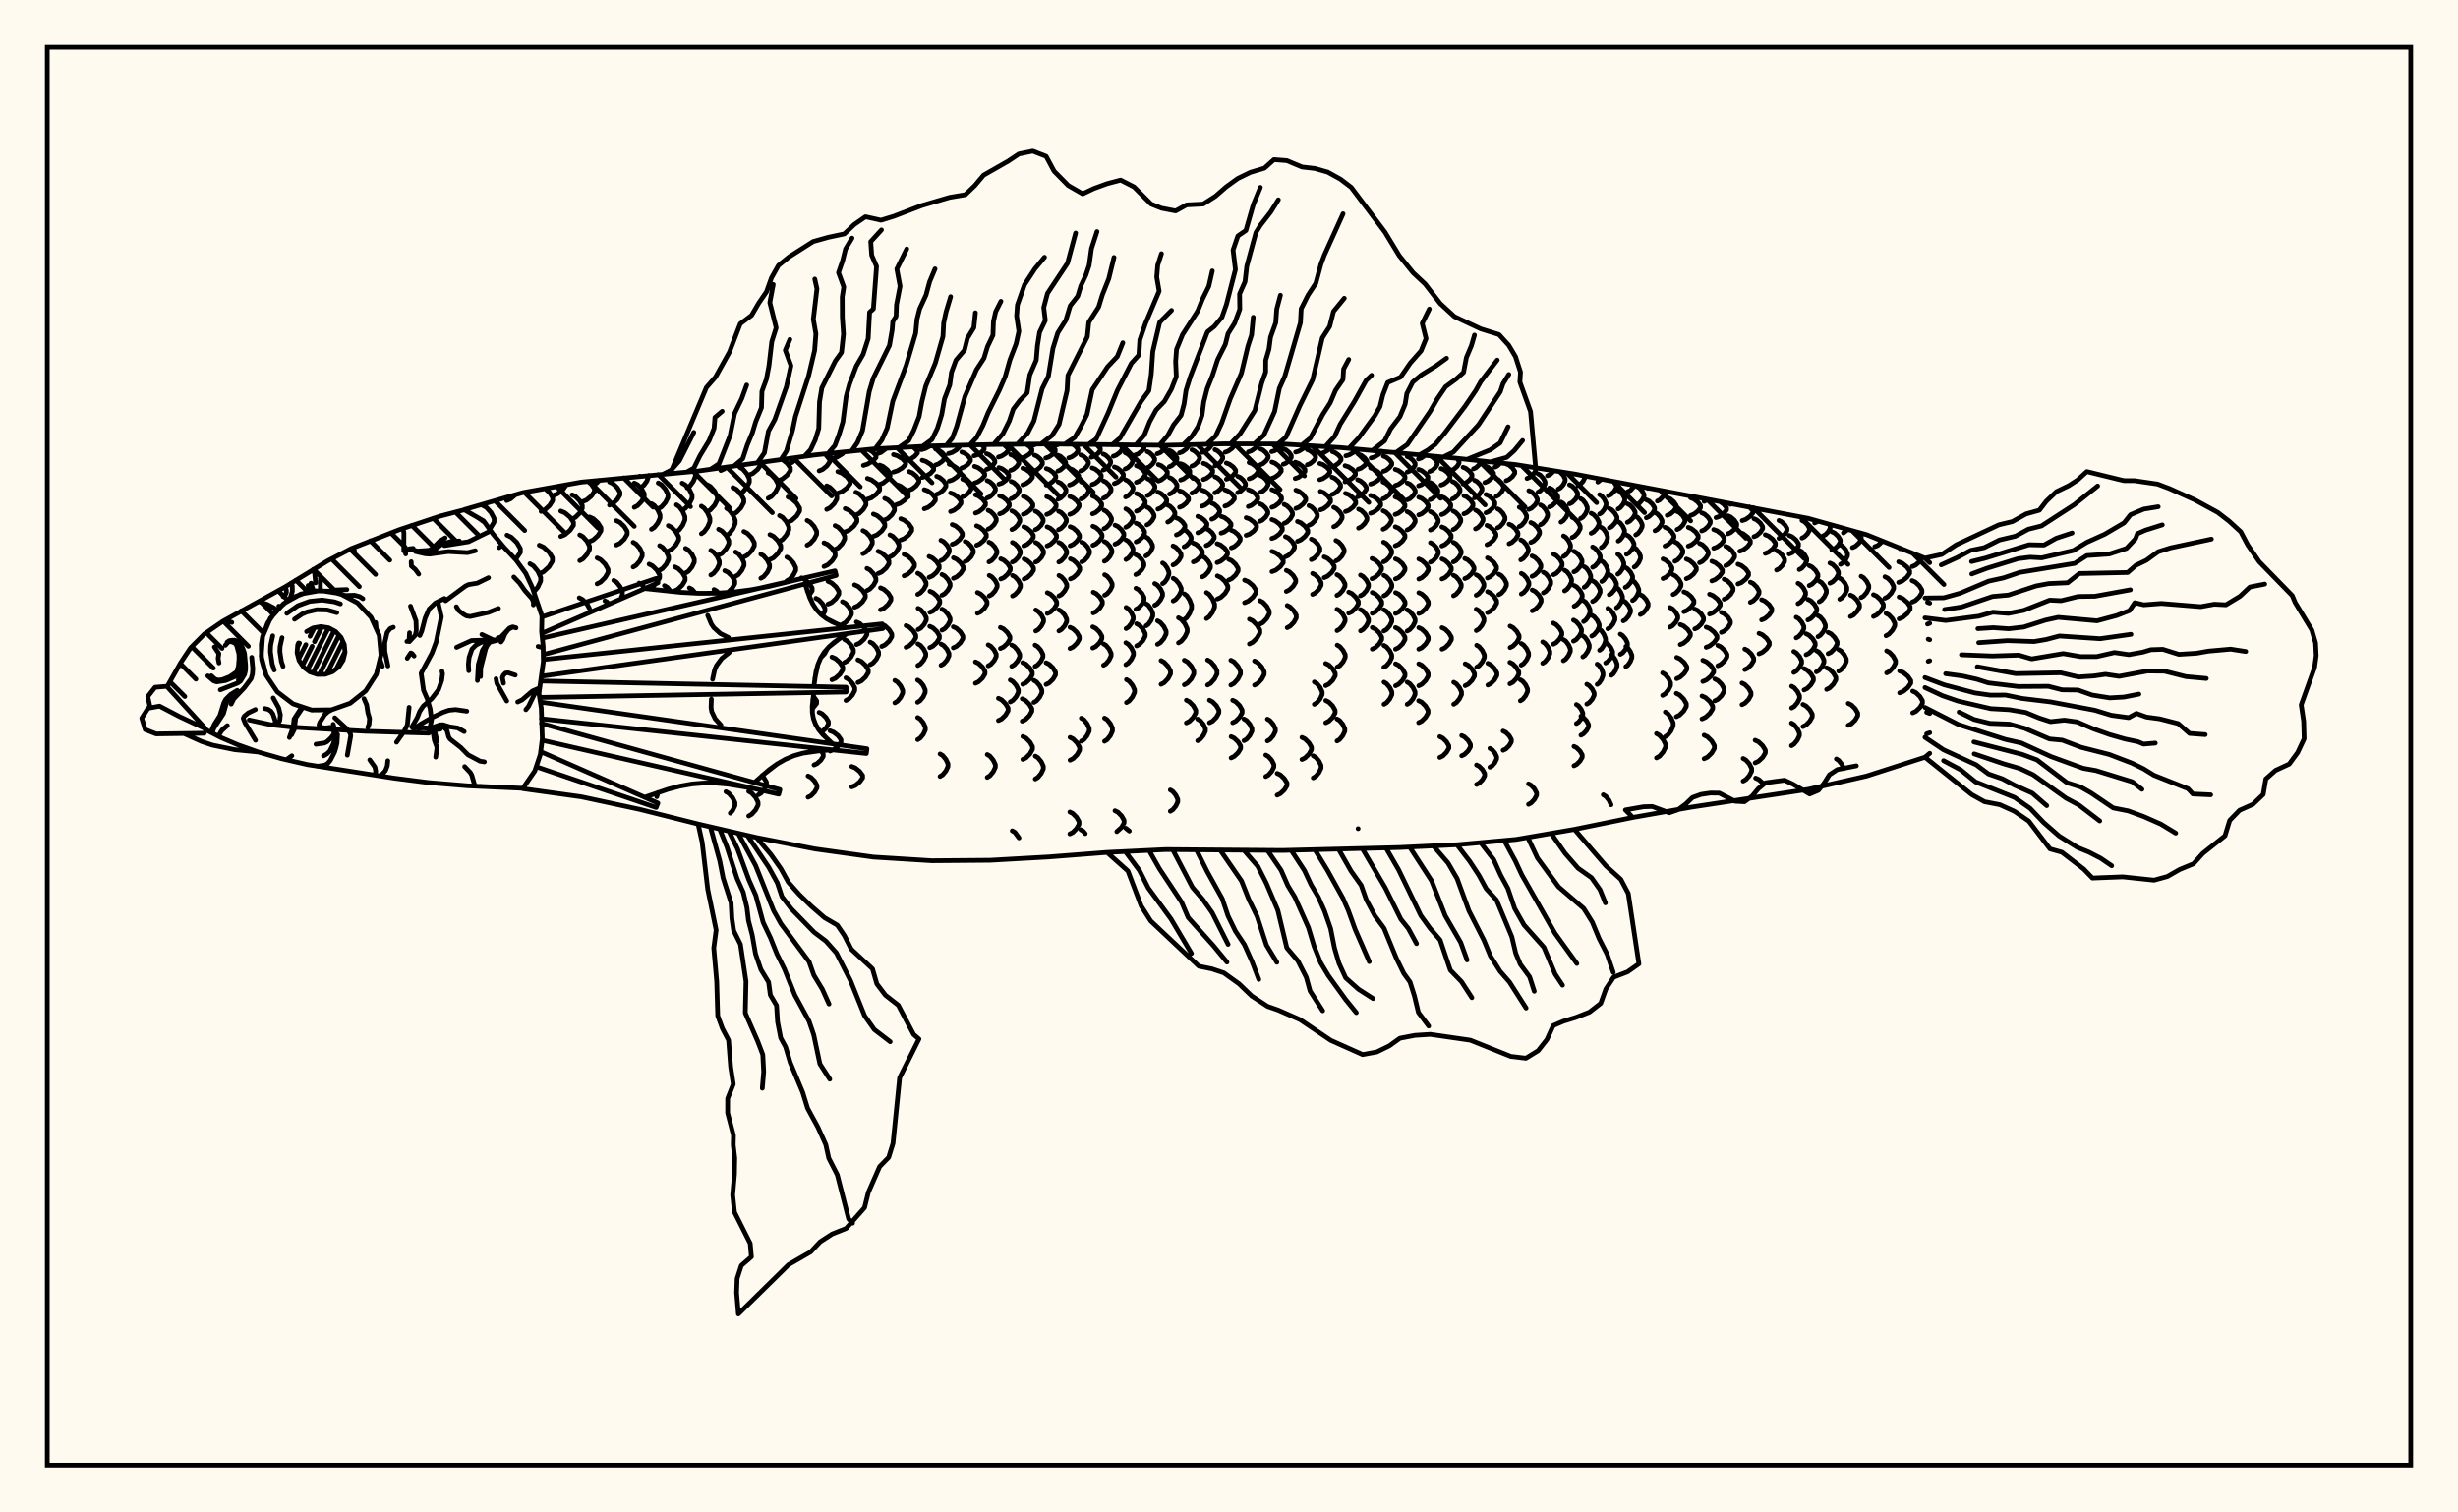 <svg xmlns="http://www.w3.org/2000/svg" width="520" height="320"><rect x="0" y="0" width="520" height="320" fill="floralwhite"/><rect x="10" y="10" width="500" height="300" stroke="black" stroke-width="1" fill="none"/><path stroke="black" stroke-width="1" fill="none" stroke-linecap="round" stroke-linejoin="round" d="
M 98.24 107.82 110.62 104.22 122.98 102 147.69 99.66 172.41 96.25 184.77 94.99 197.13 94.35 209.49 94.06 221.85 93.94 246.57 94.22 258.93 93.91 271.29 93.94 283.64 94.71 308.36 96.98 320.72 98.31 333.08 100.29 382.52 109.67 394.88 113.12 407.24 118.1 408.24 119.05 
M 408.24 159.38 407.24 160.21 394.88 164.19 382.52 167.01 357.8 170.77 345.44 172.95 333.08 175.47 320.72 177.6 308.36 178.72 296 179.32 271.29 179.94 246.57 179.75 234.21 180.35 221.85 181.31 209.49 182.01 197.13 182.11 184.77 181.34 172.41 179.62 160.05 177.2 147.69 174.34 135.34 171.24 122.98 168.59 110.61 166.87 
M 103.59 112 104.53 110.45 104.53 109.68 103.88 108.44 102.87 107.34 102.08 106.92 
M 109.07 118.39 110.09 116.86 110.09 116.07 109.34 114.79 108.17 113.66 107.26 113.22 
M 107.19 105.91 108.04 105.54 109.04 104.68 
M 112.94 125.23 113.78 124.22 114.38 122.93 114.38 122.14 113.78 120.86 112.84 119.72 112.11 119.28 
M 114.09 121.4 114.98 120.98 116.13 119.93 116.86 118.74 116.86 118 116.13 116.81 114.98 115.76 114.09 115.35 
M 114.48 108.21 115.27 107.86 116.27 106.94 116.92 105.91 116.92 105.27 116.27 104.24 115.32 103.37 
M 117.03 104.84 117.92 104.5 119.07 103.63 119.81 102.57 
M 118.63 113.49 119.5 113.13 120.61 112.19 121.32 111.14 121.32 110.48 120.61 109.42 119.5 108.49 118.63 108.13 
M 124.69 128.73 124.24 127.89 123.29 126.88 122.55 126.48 
M 121.05 109.79 121.74 109.44 122.62 108.56 123.19 107.56 123.19 106.93 122.62 105.93 121.74 105.04 121.05 104.7 
M 122.66 118.62 123.32 118.25 124.17 117.3 124.72 116.23 124.72 115.57 124.17 114.49 123.32 113.55 122.66 113.18 
M 123.29 106.13 124.08 105.8 125.1 104.95 125.75 104 125.75 103.4 125.1 102.44 124.39 101.86 
M 124.72 114.58 125.5 114.23 126.5 113.32 127.14 112.3 127.14 111.66 126.5 110.64 125.5 109.73 124.72 109.38 
M 126.32 123.52 127.07 123.14 128.02 122.19 128.64 121.12 128.64 120.45 128.02 119.37 127.07 118.42 126.32 118.05 
M 128.44 127.38 127.98 127.13 
M 125.6 102.53 126.21 102.22 126.8 101.61 
M 131.48 126.29 131.67 125.87 131.67 125.2 131.19 124.12 130.44 123.17 129.85 122.8 
M 128.94 106.88 129.65 106.54 130.57 105.69 131.16 104.73 131.16 104.13 130.57 103.16 129.65 102.31 128.94 101.98 
M 130.39 115.31 131.13 114.96 132.07 114.07 132.68 113.05 132.68 112.42 132.07 111.4 131.13 110.51 130.39 110.16 
M 133.95 119.97 134.56 119.61 135.35 118.7 135.86 117.67 135.86 117.04 135.35 116.01 134.56 115.1 133.95 114.74 
M 136.46 124.53 135.8 123.72 135.22 123.36 
M 138.94 168.56 139.2 167.68 
M 134.19 107.34 134.87 106.99 135.73 106.1 136.29 105.08 136.29 104.46 135.73 103.44 134.87 102.55 134.19 102.2 
M 137.32 124.53 138.03 124.18 138.95 123.28 139.54 122.26 139.54 121.63 138.95 120.61 138.03 119.72 137.32 119.36 
M 135.66 103.05 136.18 102.7 136.85 101.79 137.28 100.58 
M 137.82 111.98 138.4 111.61 139.15 110.67 139.63 109.61 139.63 108.95 139.15 107.88 138.4 106.94 137.82 106.57 
M 139.55 120.65 140.15 120.29 140.93 119.39 141.43 118.36 141.43 117.72 140.93 116.7 140.15 115.79 139.55 115.44 
M 141.88 125.12 141.14 124.25 140.56 123.91 
M 139.25 107.64 139.91 107.27 140.76 106.32 141.3 105.25 141.3 104.58 140.76 103.51 139.91 102.56 139.25 102.18 
M 141.38 116.59 142.09 116.22 142.99 115.29 143.58 114.23 143.58 113.57 142.99 112.51 142.09 111.58 141.38 111.21 
M 142.75 125 143.45 124.65 144.36 123.77 144.94 122.78 144.94 122.16 144.36 121.16 143.45 120.28 142.75 119.94 
M 143.11 112.5 143.69 112.11 144.43 111.12 144.9 110 144.9 109.31 144.43 108.19 143.69 107.2 143.11 106.81 
M 145.04 121.23 145.63 120.88 146.39 119.97 146.88 118.94 146.88 118.31 146.39 117.28 145.63 116.37 145.04 116.02 
M 147.1 125.48 146.42 124.7 145.85 124.38 
M 144.32 107.92 144.99 107.54 145.86 106.54 146.41 105.42 146.41 104.72 145.86 103.6 144.99 102.61 144.32 102.22 
M 145.38 103.23 145.95 102.84 146.68 101.84 147.15 100.7 147.03 99.72 
M 148.38 112.92 148.96 112.52 149.7 111.51 150.18 110.37 150.18 109.66 149.7 108.51 148.96 107.5 148.38 107.1 
M 150.38 121.65 150.96 121.3 151.7 120.39 152.17 119.37 152.17 118.74 151.7 117.71 150.96 116.81 150.38 116.45 
M 151.99 125.47 151.62 125.05 151.05 124.73 
M 149.57 108.28 150.27 107.89 151.17 106.89 151.75 105.76 151.75 105.06 151.17 103.92 150.27 102.92 149.57 102.53 
M 152.02 117.45 152.72 117.08 153.61 116.12 154.18 115.05 154.18 114.38 153.61 113.3 152.72 112.35 152.02 111.98 
M 153.99 125.34 154.88 124.48 155.45 123.51 155.45 122.91 154.88 121.94 154 121.08 153.32 120.74 
M 154.49 172.05 154.98 171.49 155.49 170.45 155.49 169.81 154.98 168.78 154.19 167.86 153.57 167.51 
M 153.7 113.29 154.29 112.9 155.05 111.9 155.54 110.77 155.54 110.07 155.05 108.94 154.29 107.94 153.7 107.55 
M 155.61 121.94 156.19 121.59 156.92 120.69 157.4 119.68 157.4 119.05 156.92 118.04 156.19 117.14 155.61 116.8 
M 152.49 99.55 153.26 99.2 153.65 98.84 
M 155.06 108.81 155.8 108.43 156.74 107.45 157.35 106.33 157.35 105.64 156.74 104.53 155.8 103.55 155.06 103.16 
M 157.37 117.85 158.08 117.48 159 116.54 159.58 115.48 159.58 114.82 159 113.76 158.08 112.82 157.37 112.46 
M 158.39 172.64 159.02 172.28 159.84 171.38 160.37 170.35 160.37 169.72 159.84 168.7 159.02 167.79 158.39 167.44 
M 156.53 104.45 157.17 104.07 158 103.1 158.53 102.01 158.53 101.33 158 100.24 157.17 99.27 156.53 98.89 
M 160.96 122.34 161.55 122 162.31 121.11 162.8 120.11 162.8 119.49 162.31 118.49 161.55 117.61 160.96 117.26 
M 160.45 168.15 160.99 167.82 161.69 166.99 162.14 166.04 162.14 165.46 161.29 164.04 
M 158.44 100.52 159.25 100.18 160.28 99.31 160.95 98.32 160.95 97.83 
M 162.88 118.39 163.62 118.03 164.56 117.11 165.17 116.07 165.17 115.43 164.56 114.39 163.62 113.47 162.88 113.11 
M 162.51 105.42 163.18 105.06 164.04 104.12 164.6 103.06 164.6 102.41 164.04 101.35 163.18 100.42 162.51 100.05 
M 164.91 114.51 165.55 114.15 166.36 113.2 166.88 112.13 166.88 111.47 166.36 110.4 165.55 109.45 164.91 109.09 
M 166.45 122.88 167.06 122.54 167.84 121.67 168.34 120.69 168.34 120.08 167.84 119.09 167.06 118.22 166.45 117.88 
M 164.62 101.71 165.46 101.38 166.52 100.53 167.21 99.58 167.21 98.98 166.52 98.02 165.49 97.21 
M 166.71 110.46 167.5 110.1 168.52 109.18 169.17 108.13 169.17 107.49 168.52 106.44 167.5 105.52 166.71 105.16 
M 171.14 126.01 171.82 124.99 171.82 124.4 171.21 123.44 170.05 122.49 
M 169.77 122.36 169.54 122.26 
M 171.85 149.97 172.76 148.83 172.76 148.27 172.06 147.3 
M 166.85 98.14 167.57 97.84 168.7 96.76 
M 170.75 115.35 171.4 114.99 172.23 114.08 172.77 113.05 172.77 112.41 172.23 111.38 171.4 110.47 170.75 110.11 
M 173.99 130.24 174.51 129.28 174.51 128.69 174.01 127.75 173.22 126.91 172.61 126.59 
M 173.69 139.1 174.47 138.28 174.98 137.31 
M 173.69 154.97 174.73 154.08 175.25 153.21 175.25 152.67 174.73 151.8 173.92 151.02 173.29 150.72 
M 172.21 161.85 172.84 161.57 173.64 160.85 174.16 160.04 174.16 159.54 173.69 158.8 
M 170.95 168.67 171.56 168.37 172.33 167.59 172.83 166.7 172.83 166.15 172.33 165.27 171.56 164.49 170.95 164.18 
M 174.32 119.86 175.08 119.52 176.05 118.64 176.68 117.66 176.68 117.05 176.05 116.06 175.08 115.19 174.32 114.85 
M 175.17 127.81 175.91 127.49 176.85 126.65 177.46 125.7 177.46 125.11 176.85 124.16 175.91 123.32 175.17 122.99 
M 176 143.82 176.74 143.5 177.68 142.66 178.29 141.71 178.29 141.12 177.68 140.18 176.74 139.34 176 139.01 
M 175.6 158.9 176.34 158.61 177.3 157.86 177.91 157.02 177.91 156.5 177.3 155.65 176.34 154.91 175.6 154.62 
M 173.3 99.62 174.01 99.33 174.93 98.58 175.52 97.73 175.52 97.2 174.54 96.03 
M 174.89 107.78 175.58 107.44 176.46 106.57 177.03 105.59 177.03 104.98 176.46 104 175.58 103.13 174.89 102.79 
M 176.67 116.26 177.32 115.92 178.16 115.04 178.69 114.04 178.69 113.43 178.16 112.43 177.32 111.55 176.67 111.21 
M 178.22 132.07 178.83 131.74 179.61 130.91 180.12 129.97 180.12 129.39 179.61 128.45 178.83 127.62 178.22 127.3 
M 178.67 140.15 179.27 139.83 180.04 138.98 180.54 138.03 180.54 137.44 180.04 136.48 179.27 135.64 178.67 135.31 
M 178.96 148.2 179.56 147.88 180.33 147.05 180.83 146.1 180.83 145.52 180.33 144.58 179.56 143.74 178.96 143.42 
M 176.21 96.97 177.07 96.71 178.18 96.04 178.58 95.62 
M 177.24 104.35 178.08 104.04 179.16 103.24 179.85 102.34 179.85 101.78 179.16 100.88 178.08 100.09 177.24 99.78 
M 178.8 112.53 179.6 112.2 180.62 111.34 181.28 110.37 181.28 109.77 180.62 108.8 179.6 107.94 178.8 107.61 
M 180.79 128.48 181.52 128.16 182.45 127.34 183.06 126.4 183.06 125.82 182.45 124.89 181.52 124.06 180.79 123.74 
M 181.18 136.37 181.9 136.05 182.81 135.22 183.4 134.28 183.4 133.7 182.81 132.76 181.9 131.93 181.18 131.6 
M 181.5 144.4 182.21 144.08 183.11 143.24 183.69 142.3 183.69 141.71 183.11 140.77 182.21 139.93 181.5 139.61 
M 180.17 166.49 180.92 166.2 181.87 165.44 182.49 164.59 182.49 164.07 181.87 163.22 180.92 162.46 180.17 162.17 
M 181.07 108.96 181.76 108.63 182.63 107.79 183.19 106.85 183.19 106.26 182.63 105.32 181.76 104.48 181.07 104.15 
M 182.56 117.14 183.2 116.81 184.01 115.96 184.54 115 184.54 114.41 184.01 113.45 183.2 112.6 182.56 112.27 
M 183.41 124.95 184.02 124.63 184.8 123.81 185.3 122.89 185.3 122.32 184.8 121.39 184.02 120.57 183.41 120.26 
M 184.08 140.63 184.66 140.3 185.4 139.47 185.87 138.53 185.87 137.95 185.4 137 184.66 136.17 184.08 135.85 
M 182.66 98.47 183.51 98.21 184.61 97.56 185.32 96.81 185.32 96.35 184.61 95.61 183.76 95.1 
M 183.51 105.63 184.34 105.33 185.4 104.56 186.09 103.69 186.09 103.15 185.4 102.28 184.34 101.52 183.51 101.22 
M 184.77 113.48 185.55 113.16 186.54 112.34 187.18 111.41 187.18 110.83 186.54 109.9 185.55 109.08 184.77 108.76 
M 185.78 121.34 186.51 121.02 187.45 120.2 188.06 119.28 188.06 118.7 187.45 117.78 186.51 116.96 185.78 116.64 
M 186.28 129.01 186.99 128.7 187.89 127.89 188.48 126.97 188.48 126.41 187.89 125.49 186.99 124.69 186.28 124.37 
M 186.53 136.77 187.22 136.45 188.1 135.64 188.66 134.71 188.66 134.14 188.1 133.22 187.22 132.4 186.53 132.08 
M 185.66 95.96 186.37 95.73 187.54 94.85 
M 186.11 102.48 186.81 102.21 187.71 101.5 188.29 100.7 188.29 100.2 187.71 99.4 186.81 98.69 186.11 98.41 
M 187.17 110.01 187.83 109.7 188.68 108.91 189.22 108.01 189.22 107.46 188.68 106.56 187.83 105.76 187.17 105.45 
M 188.27 117.83 188.88 117.51 189.67 116.7 190.17 115.78 190.17 115.22 189.67 114.3 188.88 113.49 188.27 113.17 
M 189.31 148.7 189.84 148.38 190.53 147.56 190.97 146.62 190.97 146.05 190.53 145.11 189.84 144.29 189.31 143.97 
M 189.02 99.88 189.84 99.62 190.91 98.98 191.59 98.25 191.59 97.8 190.91 97.07 189.84 96.43 189.02 96.18 
M 189.66 106.77 190.46 106.48 191.48 105.74 192.14 104.91 192.14 104.4 191.48 103.57 190.46 102.83 189.66 102.54 
M 190.56 114.25 191.31 113.95 192.27 113.16 192.88 112.28 192.88 111.73 192.27 110.84 191.31 110.06 190.56 109.75 
M 191.26 121.83 191.97 121.52 192.88 120.73 193.46 119.84 193.46 119.28 192.88 118.39 191.97 117.6 191.26 117.29 
M 191.68 136.95 192.34 136.64 193.19 135.84 193.74 134.94 193.74 134.38 193.19 133.47 192.34 132.67 191.68 132.36 
M 191.97 97.35 192.65 97.12 193.52 96.53 194.09 95.87 194.09 95.45 193.19 94.56 
M 192.32 103.71 192.99 103.44 193.84 102.76 194.39 101.98 194.39 101.5 193.84 100.73 192.99 100.05 192.32 99.78 
M 194.15 125.75 194.72 125.44 195.44 124.67 195.91 123.79 195.91 123.24 195.44 122.36 194.72 121.58 194.15 121.28 
M 194.23 133.2 194.79 132.9 195.5 132.12 195.96 131.23 195.96 130.68 195.5 129.8 194.79 129.01 194.23 128.71 
M 194.18 140.8 194.72 140.49 195.4 139.69 195.85 138.79 195.85 138.23 195.4 137.32 194.72 136.53 194.18 136.22 
M 194.12 148.58 194.64 148.26 195.31 147.45 195.73 146.52 195.73 145.95 195.31 145.02 194.64 144.21 194.12 143.89 
M 194.14 156.49 194.66 156.17 195.33 155.36 195.76 154.43 195.76 153.86 195.33 152.94 194.66 152.12 194.14 151.81 
M 194.93 95.14 195.71 94.92 196.72 94.38 
M 195.1 101.01 195.88 100.76 196.88 100.13 197.52 99.42 197.52 98.97 196.88 98.26 195.88 97.63 195.1 97.38 
M 195.54 107.65 196.3 107.37 197.26 106.67 197.88 105.87 197.88 105.37 197.26 104.58 196.3 103.87 195.54 103.6 
M 196.56 122.15 197.25 121.85 198.12 121.09 198.69 120.22 198.69 119.68 198.12 118.81 197.25 118.04 196.56 117.74 
M 196.74 129.55 197.41 129.25 198.26 128.47 198.81 127.6 198.81 127.06 198.26 126.18 197.41 125.41 196.74 125.1 
M 196.7 137.02 197.35 136.71 198.19 135.93 198.73 135.04 198.73 134.49 198.19 133.61 197.35 132.82 196.7 132.52 
M 197.92 98.38 198.56 98.15 199.37 97.57 199.89 96.9 199.89 96.49 199.37 95.82 198.56 95.24 197.92 95.01 
M 198.17 104.59 198.8 104.33 199.59 103.66 200.11 102.91 200.11 102.45 199.59 101.7 198.8 101.04 198.17 100.78 
M 199.06 118.62 199.63 118.33 200.35 117.58 200.82 116.73 200.82 116.2 200.35 115.35 199.63 114.6 199.06 114.31 
M 199.28 125.93 199.84 125.63 200.54 124.87 201 124 201 123.47 200.54 122.6 199.84 121.84 199.28 121.54 
M 199.29 133.32 199.84 133.02 200.54 132.25 201 131.38 201 130.83 200.54 129.96 199.84 129.19 199.29 128.89 
M 199.09 140.75 199.63 140.45 200.32 139.67 200.76 138.78 200.76 138.24 200.32 137.35 199.63 136.57 199.09 136.27 
M 198.88 164.27 199.42 163.94 200.11 163.12 200.55 162.18 200.55 161.6 200.11 160.67 199.42 159.84 198.88 159.52 
M 200.66 95.96 201.4 95.75 202.33 95.2 202.94 94.58 202.94 94.22 
M 200.81 101.77 201.53 101.53 202.46 100.91 203.06 100.21 203.06 99.77 202.46 99.07 201.53 98.45 200.81 98.2 
M 201.1 108.23 201.81 107.96 202.72 107.28 203.3 106.5 203.3 106.02 202.72 105.25 201.81 104.57 201.1 104.3 
M 201.45 115.16 202.14 114.88 203.02 114.15 203.58 113.32 203.58 112.81 203.02 111.99 202.14 111.26 201.45 110.98 
M 201.71 122.35 202.38 122.05 203.23 121.3 203.78 120.45 203.78 119.92 203.23 119.07 202.38 118.32 201.71 118.02 
M 201.68 137.06 202.33 136.76 203.17 135.99 203.7 135.11 203.7 134.57 203.17 133.69 202.33 132.92 201.68 132.62 
M 203.47 99.01 204.06 98.78 204.82 98.2 205.3 97.53 205.3 97.13 204.82 96.46 204.06 95.88 203.47 95.65 
M 203.65 105.11 204.23 104.86 204.98 104.21 205.46 103.47 205.46 103.02 204.98 102.28 204.23 101.63 203.65 101.38 
M 204.19 118.8 204.75 118.51 205.45 117.78 205.91 116.94 205.91 116.43 205.45 115.59 204.75 114.86 204.19 114.57 
M 206.06 96.44 206.75 96.23 207.64 95.68 208.21 95.06 208.21 94.67 207.68 94.1 
M 206.17 102.2 206.86 101.96 207.74 101.35 208.31 100.65 208.31 100.22 207.74 99.53 206.86 98.91 206.17 98.67 
M 206.37 108.55 207.05 108.29 207.92 107.62 208.48 106.86 208.48 106.39 207.92 105.63 207.05 104.96 206.37 104.69 
M 206.6 115.36 207.26 115.08 208.11 114.36 208.66 113.55 208.66 113.05 208.11 112.24 207.26 111.53 206.6 111.25 
M 206.79 129.75 207.44 129.45 208.27 128.69 208.81 127.82 208.81 127.29 208.27 126.42 207.44 125.66 206.79 125.36 
M 206.36 144.56 207.01 144.25 207.84 143.47 208.38 142.58 208.38 142.03 207.84 141.13 207.01 140.35 206.36 140.04 
M 208.71 99.32 209.27 99.1 210 98.52 210.46 97.86 210.46 97.45 210 96.79 209.27 96.21 208.71 95.99 
M 208.84 105.37 209.4 105.12 210.12 104.48 210.58 103.75 210.58 103.3 210.12 102.57 209.4 101.93 208.84 101.68 
M 209.05 111.95 209.6 111.68 210.31 110.99 210.76 110.21 210.76 109.72 210.31 108.93 209.6 108.24 209.05 107.97 
M 209.22 118.89 209.76 118.61 210.45 117.88 210.9 117.05 210.9 116.54 210.45 115.72 209.76 114.99 209.22 114.71 
M 209.28 126.08 209.82 125.78 210.51 125.03 210.95 124.17 210.95 123.64 210.51 122.79 209.82 122.03 209.28 121.74 
M 209.06 140.87 209.6 140.57 210.3 139.8 210.75 138.92 210.75 138.38 210.3 137.5 209.6 136.73 209.06 136.43 
M 208.86 164.47 209.41 164.14 210.11 163.3 210.57 162.35 210.57 161.76 210.11 160.81 209.41 159.96 208.86 159.64 
M 211.23 96.7 211.9 96.49 212.75 95.94 213.3 95.32 213.3 94.93 212.32 94.03 
M 211.32 102.43 211.99 102.2 212.84 101.59 213.39 100.9 213.39 100.47 212.84 99.78 211.99 99.17 211.32 98.93 
M 211.47 108.72 212.13 108.46 212.98 107.8 213.52 107.04 213.52 106.58 212.98 105.83 212.13 105.16 211.47 104.9 
M 211.72 122.49 212.37 122.21 213.19 121.47 213.73 120.63 213.73 120.11 213.19 119.27 212.37 118.53 211.72 118.24 
M 211.64 137.2 212.29 136.9 213.12 136.12 213.65 135.25 213.65 134.7 213.12 133.83 212.29 133.05 211.64 132.75 
M 211.22 152.44 211.88 152.13 212.72 151.31 213.27 150.38 213.27 149.8 212.72 148.88 211.88 148.06 211.22 147.74 
M 213.74 94.07 213.88 94.02 
M 213.82 99.52 214.37 99.29 215.08 98.71 215.53 98.06 215.53 97.65 215.08 96.99 214.37 96.41 213.82 96.19 
M 213.92 105.52 214.47 105.27 215.17 104.64 215.62 103.91 215.62 103.47 215.17 102.75 214.47 102.11 213.92 101.86 
M 214.07 112.04 214.61 111.77 215.3 111.09 215.75 110.31 215.75 109.83 215.3 109.05 214.61 108.36 214.07 108.09 
M 214.18 118.92 214.71 118.64 215.4 117.92 215.84 117.1 215.84 116.59 215.4 115.77 214.71 115.05 214.18 114.77 
M 214.21 126.09 214.74 125.79 215.43 125.04 215.87 124.19 215.87 123.66 215.43 122.81 214.74 122.05 214.21 121.76 
M 214.04 140.96 214.58 140.66 215.27 139.88 215.72 138.99 215.72 138.45 215.27 137.57 214.58 136.79 214.04 136.48 
M 213.73 148.51 214.28 148.19 214.98 147.39 215.43 146.48 215.43 145.91 214.98 145 214.28 144.2 213.73 143.88 
M 215.57 177.28 214.7 176.1 214.15 175.78 
M 216.28 96.85 216.93 96.63 217.77 96.08 218.31 95.45 218.31 95.07 217.77 94.44 217.08 93.99 
M 216.38 102.57 217.03 102.33 217.87 101.72 218.41 101.04 218.41 100.61 217.87 99.92 217.03 99.31 216.38 99.07 
M 216.48 108.81 217.13 108.55 217.97 107.89 218.5 107.14 218.5 106.68 217.97 105.93 217.13 105.27 216.48 105.02 
M 216.59 115.49 217.24 115.22 218.06 114.51 218.6 113.72 218.6 113.22 218.06 112.43 217.24 111.72 216.59 111.45 
M 216.65 122.51 217.29 122.22 218.12 121.48 218.65 120.65 218.65 120.13 218.12 119.29 217.29 118.56 216.65 118.27 
M 216.37 144.77 217.02 144.46 217.85 143.66 218.38 142.76 218.38 142.21 217.85 141.31 217.02 140.51 216.37 140.2 
M 216.26 152.58 216.91 152.26 217.75 151.44 218.29 150.5 218.29 149.93 217.75 148.99 216.91 148.17 216.26 147.85 
M 216.39 160.67 217.05 160.34 217.89 159.5 218.43 158.54 218.43 157.96 217.89 157 217.05 156.16 216.39 155.83 
M 218.71 94.16 219.21 93.97 
M 218.84 99.63 219.39 99.41 220.08 98.83 220.53 98.17 220.53 97.76 220.08 97.1 219.39 96.52 218.84 96.29 
M 219.03 112.08 219.56 111.81 220.25 111.13 220.69 110.35 220.69 109.87 220.25 109.1 219.56 108.42 219.03 108.15 
M 219.1 118.93 219.63 118.65 220.32 117.93 220.76 117.11 220.76 116.6 220.32 115.79 219.63 115.07 219.1 114.78 
M 219.12 133.5 219.65 133.2 220.33 132.42 220.77 131.55 220.77 131.01 220.33 130.13 219.65 129.36 219.12 129.05 
M 218.98 141 219.51 140.69 220.2 139.91 220.64 139.02 220.64 138.47 220.2 137.58 219.51 136.8 218.98 136.49 
M 218.73 148.61 219.27 148.29 219.96 147.48 220.41 146.56 220.41 146 219.96 145.08 219.27 144.27 218.73 143.95 
M 219.02 164.81 219.57 164.48 220.27 163.64 220.72 162.69 220.72 162.1 220.27 161.14 219.57 160.3 219.02 159.97 
M 221.23 96.91 221.88 96.69 222.7 96.13 223.23 95.5 223.23 95.11 222.7 94.48 221.91 93.94 
M 221.35 102.63 222 102.4 222.82 101.79 223.35 101.1 223.35 100.67 222.82 99.98 222 99.37 221.35 99.14 
M 221.44 108.84 222.08 108.59 222.9 107.93 223.43 107.18 223.43 106.72 222.9 105.98 222.08 105.32 221.44 105.06 
M 221.52 115.5 222.16 115.22 222.97 114.52 223.5 113.73 223.5 113.24 222.97 112.44 222.16 111.74 221.52 111.47 
M 221.57 129.79 222.21 129.49 223.03 128.73 223.55 127.86 223.55 127.33 223.03 126.46 222.21 125.7 221.57 125.4 
M 221.31 144.81 221.95 144.5 222.77 143.7 223.3 142.79 223.3 142.23 222.77 141.33 221.95 140.53 221.31 140.22 
M 223.6 94.16 224.07 93.97 
M 223.79 99.67 224.32 99.44 225 98.86 225.44 98.2 225.44 97.79 225 97.13 224.32 96.54 223.79 96.32 
M 223.86 105.62 224.39 105.37 225.07 104.74 225.51 104.02 225.51 103.58 225.07 102.86 224.39 102.23 223.86 101.98 
M 223.94 112.07 224.47 111.8 225.15 111.12 225.59 110.35 225.59 109.87 225.15 109.1 224.47 108.42 223.94 108.16 
M 224 118.92 224.53 118.63 225.21 117.91 225.65 117.1 225.65 116.59 225.21 115.78 224.53 115.06 224 114.77 
M 224.03 126.08 224.56 125.79 225.24 125.03 225.68 124.18 225.68 123.65 225.24 122.8 224.56 122.05 224.03 121.75 
M 224.02 133.49 224.55 133.18 225.23 132.41 225.66 131.54 225.66 130.99 225.23 130.12 224.55 129.35 224.02 129.04 
M 226.1 96.88 226.73 96.66 227.53 96.1 228.05 95.46 228.05 95.06 227.53 94.42 226.96 94.01 
M 226.25 102.62 226.88 102.38 227.69 101.77 228.21 101.08 228.21 100.66 227.69 99.97 226.88 99.36 226.25 99.12 
M 226.32 108.82 226.96 108.56 227.77 107.9 228.29 107.16 228.29 106.7 227.77 105.96 226.96 105.3 226.32 105.04 
M 226.4 115.47 227.03 115.19 227.84 114.49 228.36 113.7 228.36 113.21 227.84 112.41 227.03 111.71 226.4 111.44 
M 226.45 122.48 227.08 122.19 227.89 121.45 228.42 120.62 228.42 120.1 227.89 119.27 227.08 118.53 226.45 118.24 
M 226.37 137.2 227 136.9 227.81 136.12 228.33 135.24 228.33 134.69 227.81 133.81 227 133.03 226.37 132.73 
M 226.38 160.83 227.03 160.5 227.86 159.67 228.39 158.72 228.39 158.13 227.86 157.18 227.03 156.34 226.38 156.02 
M 226.33 176.43 226.95 176.12 227.75 175.31 228.27 174.4 228.27 173.83 227.75 172.92 226.95 172.11 226.33 171.8 
M 228.38 94.07 228.47 94.03 
M 228.64 99.63 229.16 99.4 229.83 98.81 230.26 98.14 230.26 97.73 229.83 97.06 229.16 96.48 228.64 96.25 
M 228.71 105.57 229.24 105.32 229.91 104.69 230.34 103.97 230.34 103.53 229.91 102.81 229.24 102.18 228.71 101.93 
M 228.86 118.87 229.39 118.59 230.06 117.86 230.49 117.05 230.49 116.54 230.06 115.72 229.39 115 228.86 114.72 
M 228.76 156.81 229.3 156.48 229.98 155.64 230.43 154.68 230.43 154.08 229.98 153.12 229.3 152.28 228.76 151.95 
M 229.59 176.38 229.16 175.86 228.65 175.55 
M 230.86 96.75 231.48 96.53 232.27 95.96 232.78 95.31 232.78 94.91 232.02 94.08 
M 231.05 102.51 231.67 102.28 232.46 101.66 232.97 100.97 232.97 100.54 232.46 99.85 231.67 99.24 231.05 99 
M 231.13 108.71 231.75 108.46 232.54 107.8 233.06 107.05 233.06 106.59 232.54 105.85 231.75 105.19 231.13 104.93 
M 231.21 115.37 231.83 115.1 232.62 114.4 233.14 113.6 233.14 113.11 232.62 112.31 231.83 111.61 231.21 111.34 
M 231.29 129.68 231.91 129.38 232.7 128.62 233.21 127.76 233.21 127.22 232.7 126.36 231.91 125.6 231.29 125.3 
M 231.18 137.1 231.8 136.8 232.59 136.02 233.11 135.14 233.11 134.59 232.59 133.71 231.8 132.93 231.18 132.63 
M 233.38 99.46 233.89 99.23 234.54 98.64 234.96 97.97 234.96 97.55 234.54 96.88 233.89 96.29 233.38 96.06 
M 233.46 105.4 233.97 105.16 234.63 104.52 235.05 103.81 235.05 103.36 234.63 102.64 233.97 102.01 233.46 101.76 
M 233.55 111.87 234.06 111.6 234.72 110.92 235.14 110.14 235.14 109.66 234.72 108.89 234.06 108.21 233.55 107.94 
M 233.64 118.74 234.15 118.46 234.8 117.73 235.22 116.92 235.22 116.41 234.8 115.59 234.15 114.86 233.64 114.58 
M 233.7 125.93 234.21 125.64 234.86 124.88 235.28 124.03 235.28 123.5 234.86 122.65 234.21 121.89 233.7 121.6 
M 233.46 140.75 233.97 140.45 234.63 139.66 235.06 138.77 235.06 138.22 234.63 137.32 233.97 136.54 233.46 136.23 
M 233.67 156.83 234.21 156.49 234.9 155.64 235.34 154.68 235.34 154.08 234.9 153.11 234.21 152.26 233.67 151.93 
M 235.53 96.53 236.14 96.3 236.92 95.72 237.42 95.07 237.42 94.66 237.02 94.14 
M 235.75 102.31 236.36 102.07 237.14 101.46 237.65 100.76 237.65 100.33 237.14 99.64 236.36 99.02 235.75 98.79 
M 235.89 115.13 236.49 114.86 237.25 114.16 237.75 113.37 237.75 112.87 237.25 112.08 236.49 111.38 235.89 111.11 
M 236.27 175.95 237.29 175.03 237.8 174.12 237.8 173.56 237.29 172.65 236.5 171.84 235.88 171.53 
M 238.04 99.22 238.55 98.99 239.2 98.4 239.61 97.72 239.61 97.3 239.2 96.63 238.55 96.03 238.04 95.8 
M 238.12 105.15 238.63 104.9 239.28 104.27 239.7 103.56 239.7 103.11 239.28 102.4 238.63 101.77 238.12 101.52 
M 238.17 111.55 238.66 111.29 239.3 110.61 239.71 109.85 239.71 109.37 239.3 108.6 238.66 107.93 238.17 107.66 
M 238.2 118.38 238.68 118.09 239.29 117.38 239.69 116.56 239.69 116.06 239.29 115.24 238.68 114.52 238.2 114.24 
M 238.23 132.99 238.72 132.68 239.33 131.9 239.73 131.02 239.73 130.48 239.33 129.6 238.72 128.82 238.23 128.51 
M 238.18 140.62 238.69 140.3 239.35 139.5 239.78 138.58 239.78 138.02 239.35 137.1 238.69 136.3 238.18 135.98 
M 238.31 148.64 238.86 148.31 239.56 147.47 240.01 146.51 240.01 145.92 239.56 144.96 238.86 144.12 238.31 143.79 
M 238.91 175.83 238.18 175.24 
M 240.16 96.26 240.77 96.04 241.54 95.45 242.04 94.79 241.89 94.18 
M 240.4 102.05 241.01 101.81 241.79 101.2 242.29 100.5 242.29 100.07 241.79 99.38 241.01 98.77 240.4 98.53 
M 240.42 108.15 241.02 107.89 241.78 107.25 242.27 106.52 242.27 106.06 241.78 105.33 241.02 104.68 240.42 104.43 
M 240.35 114.65 240.93 114.38 241.66 113.69 242.14 112.91 242.14 112.43 241.66 111.65 240.93 110.96 240.35 110.7 
M 240.28 121.56 240.84 121.28 241.55 120.55 242 119.72 242 119.21 241.55 118.38 240.84 117.65 240.28 117.36 
M 240.31 128.91 240.86 128.61 241.57 127.84 242.03 126.96 242.03 126.41 241.57 125.54 240.86 124.76 240.31 124.46 
M 240.45 136.65 241.04 136.33 241.8 135.52 242.28 134.6 242.28 134.03 241.8 133.1 241.04 132.29 240.45 131.97 
M 242.69 98.97 243.2 98.74 243.85 98.14 244.27 97.46 244.27 97.05 243.85 96.37 243.2 95.77 242.69 95.54 
M 242.75 104.84 243.26 104.6 243.91 103.97 244.32 103.27 244.32 102.83 243.91 102.13 243.26 101.51 242.75 101.27 
M 242.63 111.05 243.12 110.79 243.74 110.13 244.14 109.39 244.14 108.93 243.74 108.19 243.12 107.53 242.63 107.28 
M 242.41 117.62 242.87 117.35 243.45 116.65 243.82 115.86 243.82 115.37 243.45 114.58 242.87 113.88 242.41 113.61 
M 242.46 132.41 242.92 132.09 243.5 131.28 243.88 130.35 243.88 129.78 243.5 128.86 242.92 128.04 242.46 127.73 
M 244.81 96.01 245.42 95.78 246.2 95.19 246.71 94.53 246.71 94.22 
M 245.06 101.78 245.67 101.54 246.45 100.93 246.96 100.25 246.96 99.82 246.45 99.14 245.67 98.53 245.06 98.29 
M 244.96 107.72 245.55 107.47 246.32 106.85 246.81 106.14 246.81 105.7 246.32 104.99 245.55 104.36 244.96 104.11 
M 244.29 128.06 244.82 127.75 245.5 126.95 245.94 126.04 245.94 125.48 245.5 124.57 244.82 123.77 244.29 123.46 
M 244.88 136.32 245.47 135.98 246.21 135.12 246.7 134.14 246.7 133.53 246.21 132.55 245.47 131.69 244.88 131.35 
M 245.63 144.78 246.27 144.44 247.1 143.57 247.63 142.58 247.63 141.97 247.1 140.98 246.27 140.11 245.63 139.76 
M 247.38 98.75 247.9 98.52 248.56 97.92 248.98 97.24 248.98 96.83 248.56 96.15 247.9 95.55 247.38 95.32 
M 247.41 104.54 247.92 104.3 248.57 103.7 248.99 103.01 248.99 102.58 248.57 101.89 247.92 101.29 247.41 101.05 
M 247.04 110.45 247.52 110.2 248.15 109.58 248.55 108.87 248.55 108.44 248.15 107.73 247.52 107.11 247.04 106.87 
M 245.96 123.47 246.39 123.18 246.93 122.42 247.28 121.56 247.28 121.03 246.93 120.18 246.39 119.42 245.96 119.12 
M 247.59 171.63 248.1 171.32 248.74 170.54 249.16 169.66 249.16 169.11 248.74 168.23 248.1 167.45 247.59 167.14 
M 249.52 95.82 250.14 95.59 250.94 95 251.45 94.33 251.45 94.1 
M 249.77 101.56 250.39 101.33 251.19 100.73 251.7 100.05 251.7 99.63 251.19 98.95 250.39 98.35 249.77 98.11 
M 249.54 107.32 250.14 107.09 250.92 106.48 251.43 105.8 251.43 105.37 250.92 104.69 250.14 104.08 249.54 103.85 
M 248.87 113.17 249.45 112.93 250.19 112.3 250.67 111.59 250.67 111.15 250.19 110.44 249.45 109.81 248.87 109.57 
M 248.16 119.53 248.7 119.26 249.4 118.56 249.86 117.76 249.86 117.27 249.4 116.47 248.7 115.77 248.16 115.5 
M 248.19 127.14 248.73 126.82 249.43 125.98 249.89 125.04 249.89 124.46 249.43 123.51 248.73 122.68 248.19 122.35 
M 249.31 136.01 249.91 135.65 250.67 134.73 251.16 133.68 251.16 133.03 250.67 131.98 249.91 131.06 249.31 130.7 
M 250.55 144.88 251.19 144.53 252.02 143.63 252.55 142.6 252.55 141.97 252.02 140.95 251.19 140.04 250.55 139.69 
M 250.98 152.94 251.62 152.62 252.44 151.78 252.97 150.84 252.97 150.26 252.44 149.31 251.62 148.48 250.98 148.15 
M 252.15 98.61 252.68 98.38 253.35 97.78 253.78 97.1 253.78 96.68 253.35 96.01 252.68 95.41 252.15 95.17 
M 252.14 104.33 252.67 104.1 253.34 103.5 253.77 102.83 253.77 102.41 253.34 101.74 252.67 101.14 252.14 100.91 
M 250.5 115.69 250.98 115.45 251.6 114.82 252 114.1 252 113.66 251.6 112.95 250.98 112.32 250.5 112.07 
M 250.57 131.05 251.05 130.68 251.67 129.74 252.07 128.68 252.07 128.02 251.67 126.96 251.05 126.02 250.57 125.66 
M 253.37 156.71 253.9 156.4 254.57 155.61 255.01 154.71 255.01 154.15 254.57 153.26 253.9 152.46 253.37 152.15 
M 254.33 95.72 254.96 95.49 255.77 94.9 256.29 94.23 256.29 93.98 
M 254.58 101.45 255.21 101.21 256.02 100.62 256.54 99.94 256.54 99.53 256.02 98.85 255.21 98.26 254.58 98.02 
M 254.26 107.1 254.89 106.87 255.69 106.28 256.21 105.61 256.21 105.19 255.69 104.52 254.89 103.93 254.26 103.7 
M 253.4 112.73 254.02 112.5 254.81 111.89 255.32 111.2 255.32 110.77 254.81 110.08 254.02 109.48 253.4 109.24 
M 252.45 118.89 253.06 118.62 253.85 117.93 254.36 117.14 254.36 116.66 253.85 115.87 253.06 115.18 252.45 114.91 
M 255.47 144.93 256.11 144.57 256.93 143.65 257.46 142.61 257.46 141.96 256.93 140.92 256.11 140 255.47 139.64 
M 255.87 152.91 256.51 152.59 257.33 151.76 257.86 150.82 257.86 150.24 257.33 149.31 256.51 148.48 255.87 148.15 
M 257.03 98.57 257.55 98.34 258.23 97.74 258.67 97.06 258.67 96.64 258.23 95.97 257.55 95.37 257.03 95.14 
M 257.01 104.27 257.53 104.04 258.21 103.45 258.65 102.78 258.65 102.36 258.21 101.69 257.53 101.1 257.01 100.87 
M 256.35 109.84 256.89 109.61 257.57 109.02 258.01 108.36 258.01 107.94 257.57 107.28 256.89 106.69 256.35 106.46 
M 255.18 115.43 255.72 115.19 256.42 114.57 256.87 113.86 256.87 113.43 256.42 112.72 255.72 112.1 255.18 111.86 
M 254.35 122.05 254.9 121.76 255.61 120.99 256.07 120.13 256.07 119.6 255.61 118.74 254.9 117.98 254.35 117.68 
M 255.24 130.87 255.79 130.49 256.5 129.54 256.95 128.45 256.95 127.78 256.5 126.7 255.79 125.74 255.24 125.37 
M 259.21 95.68 259.84 95.45 260.66 94.86 261.19 94.19 261.19 93.92 
M 259.44 101.39 260.07 101.16 260.88 100.56 261.4 99.89 261.4 99.47 260.88 98.79 260.07 98.2 259.44 97.97 
M 259.14 107.08 259.78 106.85 260.6 106.25 261.13 105.57 261.13 105.16 260.6 104.48 259.78 103.89 259.14 103.65 
M 258.34 112.79 259.01 112.55 259.87 111.93 260.42 111.24 260.42 110.81 259.87 110.11 259.01 109.49 258.34 109.25 
M 257.49 119.03 258.19 118.76 259.09 118.06 259.68 117.27 259.68 116.78 259.09 115.99 258.19 115.29 257.49 115.02 
M 257.54 126.73 258.26 126.4 259.17 125.55 259.75 124.58 259.75 123.98 259.17 123.02 258.26 122.17 257.54 121.84 
M 260.4 144.94 261.05 144.58 261.88 143.67 262.42 142.63 262.42 141.99 261.88 140.96 261.05 140.04 260.4 139.69 
M 260.78 152.9 261.43 152.58 262.25 151.75 262.78 150.82 262.78 150.24 262.25 149.3 261.43 148.48 260.78 148.16 
M 260.45 160.35 261.09 160.04 261.92 159.26 262.46 158.38 262.46 157.83 261.92 156.94 261.09 156.16 260.45 155.86 
M 261.85 104.23 262.38 103.99 263.05 103.39 263.48 102.71 263.48 102.29 263.05 101.62 262.38 101.02 261.85 100.78 
M 260.5 115.91 261.1 115.66 261.87 115.01 262.37 114.28 262.37 113.83 261.87 113.09 261.1 112.45 260.5 112.2 
M 259.92 122.72 260.57 122.42 261.4 121.66 261.93 120.8 261.93 120.26 261.4 119.4 260.57 118.63 259.92 118.33 
M 263.18 156.7 263.72 156.39 264.4 155.59 264.85 154.69 264.85 154.14 264.4 153.24 263.72 152.44 263.18 152.13 
M 264.1 95.61 264.74 95.38 265.56 94.81 266.09 94.16 266.09 93.93 
M 264.25 101.3 264.88 101.06 265.69 100.47 266.2 99.79 266.2 99.37 265.69 98.7 264.88 98.1 264.25 97.86 
M 264.08 107.17 264.73 106.93 265.56 106.31 266.09 105.61 266.09 105.17 265.56 104.47 264.73 103.86 264.08 103.61 
M 263.63 113.26 264.34 113.01 265.24 112.36 265.82 111.62 265.82 111.17 265.24 110.43 264.34 109.78 263.63 109.53 
M 263.3 127.51 264.07 127.18 265.06 126.35 265.7 125.41 265.7 124.83 265.06 123.89 264.07 123.06 263.3 122.74 
M 264.32 136.24 265.03 135.88 265.94 134.97 266.53 133.94 266.53 133.3 265.94 132.27 265.03 131.36 264.32 131.01 
M 265.4 144.95 266.06 144.61 266.9 143.72 267.44 142.71 267.44 142.09 266.9 141.08 266.06 140.19 265.4 139.85 
M 266.65 98.32 267.17 98.1 267.84 97.52 268.28 96.86 268.28 96.45 267.84 95.79 267.17 95.21 266.65 94.98 
M 266.64 104.15 267.17 103.91 267.84 103.3 268.27 102.6 268.27 102.17 267.84 101.47 267.17 100.86 266.64 100.62 
M 266.47 110.31 267.03 110.06 267.75 109.41 268.21 108.67 268.21 108.21 267.75 107.47 267.03 106.82 266.47 106.57 
M 266.52 132.06 267.17 131.72 267.99 130.85 268.52 129.87 268.52 129.27 267.99 128.29 267.17 127.42 266.52 127.08 
M 268.13 156.76 268.67 156.45 269.36 155.65 269.81 154.74 269.81 154.18 269.36 153.27 268.67 152.46 268.13 152.15 
M 267.78 164.3 268.33 163.99 269.04 163.2 269.49 162.3 269.49 161.75 269.04 160.85 268.33 160.06 267.78 159.75 
M 269.03 95.56 269.69 95.35 270.52 94.8 271.06 94.18 271.06 93.94 
M 269.07 101.21 269.71 100.97 270.52 100.38 271.05 99.7 271.05 99.28 270.52 98.6 269.71 98 269.07 97.76 
M 269.07 107.33 269.72 107.08 270.57 106.43 271.11 105.69 271.11 105.24 270.57 104.5 269.72 103.85 269.07 103.6 
M 269.07 113.92 269.78 113.65 270.7 112.96 271.28 112.17 271.28 111.68 270.7 110.89 269.78 110.19 269.07 109.92 
M 269.09 120.94 269.86 120.65 270.84 119.9 271.47 119.06 271.47 118.54 270.84 117.69 269.86 116.95 269.09 116.66 
M 270.19 168.23 270.86 167.92 271.71 167.12 272.27 166.21 272.27 165.65 271.71 164.74 270.86 163.94 270.19 163.63 
M 271.5 98.22 272.04 98 272.73 97.43 273.17 96.79 273.17 96.39 272.73 95.75 272.04 95.18 271.5 94.96 
M 271.67 110.73 272.24 110.46 272.96 109.76 273.43 108.97 273.43 108.48 272.96 107.69 272.24 107 271.67 106.72 
M 271.94 117.8 272.56 117.51 273.34 116.77 273.85 115.93 273.85 115.41 273.34 114.57 272.56 113.83 271.94 113.54 
M 272.13 125.12 272.76 124.82 273.58 124.04 274.11 123.17 274.11 122.63 273.58 121.75 272.76 120.98 272.13 120.68 
M 272.32 132.8 272.93 132.48 273.72 131.66 274.23 130.74 274.23 130.16 273.72 129.24 272.93 128.42 272.32 128.1 
M 274.1 95.66 274.78 95.46 275.64 94.93 276.2 94.25 
M 274.01 101.24 274.68 101.01 275.52 100.41 276.07 99.73 276.07 99.31 275.52 98.63 274.68 98.03 274.01 97.79 
M 274.15 107.57 274.82 107.31 275.68 106.63 276.23 105.87 276.23 105.4 275.68 104.63 274.82 103.96 274.15 103.7 
M 274.49 114.52 275.19 114.23 276.08 113.5 276.66 112.68 276.66 112.17 276.08 111.34 275.19 110.61 274.49 110.33 
M 275.43 160.68 276.08 160.37 276.9 159.56 277.44 158.64 277.44 158.07 276.9 157.15 276.08 156.34 275.43 156.02 
M 276.56 98.33 277.12 98.12 277.84 97.56 278.31 96.93 278.31 96.54 277.84 95.91 277.12 95.36 276.56 95.14 
M 276.91 111.13 277.48 110.85 278.21 110.13 278.68 109.31 278.68 108.8 278.21 107.99 277.48 107.26 276.91 106.98 
M 277.42 118.41 278 118.12 278.75 117.36 279.23 116.5 279.23 115.97 278.75 115.11 278 114.36 277.42 114.06 
M 277.68 125.75 278.27 125.45 279.02 124.69 279.5 123.81 279.5 123.27 279.02 122.4 278.27 121.63 277.68 121.33 
M 278.05 149.02 278.58 148.7 279.27 147.88 279.71 146.94 279.71 146.37 279.27 145.43 278.58 144.61 278.05 144.29 
M 277.82 164.58 278.36 164.27 279.04 163.45 279.48 162.53 279.48 161.96 279.04 161.04 278.36 160.23 277.82 159.91 
M 279.36 95.97 280.05 95.77 280.94 95.25 281.52 94.58 
M 279.19 101.49 279.87 101.26 280.76 100.66 281.33 99.99 281.33 99.57 280.76 98.89 279.87 98.29 279.19 98.06 
M 279.34 107.88 280.03 107.61 280.91 106.93 281.48 106.16 281.48 105.68 280.91 104.91 280.03 104.23 279.34 103.96 
M 280.14 122.21 280.82 121.91 281.7 121.15 282.26 120.29 282.26 119.75 281.7 118.89 280.82 118.13 280.14 117.83 
M 280.45 145.06 281.1 144.74 281.93 143.93 282.47 143 282.47 142.43 281.93 141.5 281.1 140.68 280.45 140.37 
M 280.47 152.91 281.11 152.59 281.93 151.78 282.45 150.85 282.45 150.28 281.93 149.36 281.11 148.54 280.47 148.22 
M 281.88 98.73 282.46 98.51 283.22 97.96 283.7 97.34 283.7 96.95 283.22 96.33 282.46 95.78 281.88 95.56 
M 281.79 104.63 282.37 104.38 283.12 103.74 283.6 103.02 283.6 102.57 283.12 101.85 282.37 101.21 281.79 100.96 
M 282.15 111.45 282.73 111.17 283.46 110.45 283.93 109.64 283.93 109.14 283.46 108.32 282.73 107.61 282.15 107.33 
M 282.62 118.68 283.18 118.39 283.89 117.64 284.36 116.79 284.36 116.26 283.89 115.41 283.18 114.65 282.62 114.36 
M 282.83 125.97 283.38 125.67 284.08 124.91 284.54 124.04 284.54 123.51 284.08 122.64 283.38 121.88 282.83 121.58 
M 282.86 133.42 283.4 133.11 284.11 132.33 284.56 131.44 284.56 130.89 284.11 130 283.4 129.21 282.86 128.91 
M 282.9 141.14 283.45 140.83 284.14 140.02 284.59 139.1 284.59 138.53 284.14 137.62 283.45 136.81 282.9 136.49 
M 282.86 156.77 283.39 156.46 284.06 155.65 284.5 154.73 284.5 154.16 284.06 153.24 283.39 152.43 282.86 152.12 
M 284.73 96.44 285.44 96.24 286.33 95.72 286.91 94.99 
M 284.55 101.94 285.26 101.71 286.16 101.11 286.74 100.44 286.74 100.02 286.16 99.35 285.26 98.76 284.55 98.53 
M 284.64 108.23 285.34 107.97 286.23 107.3 286.8 106.54 286.8 106.07 286.23 105.31 285.34 104.64 284.64 104.38 
M 285.33 129.73 285.99 129.42 286.82 128.65 287.36 127.78 287.36 127.23 286.82 126.36 285.99 125.58 285.33 125.28 
M 287.33 99.27 287.92 99.06 288.67 98.51 289.16 97.88 289.16 97.49 288.67 96.86 287.92 96.31 287.33 96.09 
M 287.22 105.11 287.81 104.87 288.56 104.24 289.05 103.53 289.05 103.09 288.56 102.37 287.81 101.75 287.22 101.5 
M 287.41 111.74 287.98 111.46 288.71 110.76 289.18 109.97 289.18 109.48 288.71 108.69 287.98 107.99 287.41 107.72 
M 287.82 126.04 288.36 125.74 289.05 124.98 289.5 124.12 289.5 123.59 289.05 122.73 288.36 121.97 287.82 121.67 
M 287.83 133.48 288.37 133.17 289.06 132.39 289.51 131.5 289.51 130.95 289.06 130.07 288.37 129.28 287.83 128.98 
M 287.32 175.33 287.31 175.33 
M 290.07 96.89 290.76 96.69 291.64 96.16 292.2 95.45 
M 289.95 102.42 290.64 102.18 291.53 101.59 292.11 100.92 292.11 100.51 291.53 99.84 290.64 99.25 289.95 99.02 
M 289.95 108.59 290.64 108.34 291.52 107.68 292.09 106.94 292.09 106.47 291.52 105.73 290.64 105.07 289.95 104.82 
M 290.25 122.44 290.9 122.15 291.73 121.41 292.27 120.57 292.27 120.04 291.73 119.2 290.9 118.46 290.25 118.17 
M 290.3 129.77 290.94 129.47 291.77 128.7 292.31 127.83 292.31 127.29 291.77 126.42 290.94 125.65 290.3 125.35 
M 290.31 137.33 290.95 137.02 291.78 136.23 292.31 135.33 292.31 134.77 291.78 133.87 290.95 133.08 290.31 132.77 
M 292.67 99.72 293.24 99.51 293.96 98.94 294.43 98.31 294.43 97.91 293.96 97.28 293.24 96.72 292.67 96.5 
M 292.58 105.55 293.15 105.3 293.89 104.68 294.36 103.98 294.36 103.54 293.89 102.84 293.15 102.22 292.58 101.97 
M 292.61 111.98 293.17 111.71 293.89 111.03 294.35 110.26 294.35 109.79 293.89 109.01 293.17 108.33 292.61 108.07 
M 292.71 118.87 293.26 118.59 293.96 117.87 294.41 117.05 294.41 116.54 293.96 115.72 293.26 114.99 292.71 114.71 
M 292.77 126.06 293.31 125.77 294 125.01 294.44 124.16 294.44 123.63 294 122.77 293.31 122.02 292.77 121.72 
M 292.77 133.5 293.31 133.2 294 132.42 294.44 131.53 294.44 130.98 294 130.1 293.31 129.32 292.77 129.01 
M 292.77 141.17 293.3 140.86 293.99 140.05 294.43 139.14 294.43 138.58 293.99 137.66 293.3 136.86 292.77 136.55 
M 292.8 149.01 293.33 148.69 294.02 147.88 294.46 146.96 294.46 146.39 294.02 145.47 293.33 144.65 292.8 144.33 
M 295.17 102.73 295.83 102.5 296.68 101.9 297.23 101.23 297.23 100.81 296.68 100.14 295.83 99.54 295.17 99.31 
M 295.15 108.85 295.81 108.6 296.67 107.95 297.22 107.21 297.22 106.76 296.67 106.02 295.81 105.37 295.15 105.12 
M 295.18 115.47 295.83 115.2 296.67 114.5 297.22 113.71 297.22 113.22 296.67 112.43 295.83 111.73 295.18 111.46 
M 295.22 122.48 295.87 122.2 296.7 121.46 297.23 120.62 297.23 120.11 296.7 119.27 295.87 118.54 295.22 118.25 
M 295.24 129.79 295.88 129.49 296.71 128.72 297.24 127.85 297.24 127.32 296.71 126.45 295.88 125.68 295.24 125.38 
M 295.23 137.34 295.87 137.03 296.7 136.24 297.23 135.34 297.23 134.78 296.7 133.89 295.87 133.09 295.23 132.78 
M 295.24 145.09 295.88 144.77 296.7 143.96 297.23 143.05 297.23 142.48 296.7 141.56 295.88 140.75 295.24 140.44 
M 297.71 99.88 298.24 99.66 298.93 99.09 299.37 98.44 299.37 98.04 298.93 97.39 298.24 96.82 297.71 96.6 
M 297.71 105.76 298.25 105.52 298.94 104.9 299.39 104.19 299.39 103.75 298.94 103.05 298.25 102.42 297.71 102.18 
M 297.69 112.12 298.23 111.86 298.93 111.19 299.38 110.42 299.38 109.95 298.93 109.19 298.23 108.52 297.69 108.25 
M 297.7 133.51 298.24 133.21 298.93 132.43 299.37 131.55 299.37 131 298.93 130.12 298.24 129.34 297.7 129.03 
M 297.7 149.01 298.23 148.69 298.92 147.87 299.36 146.95 299.36 146.37 298.92 145.45 298.23 144.63 297.7 144.32 
M 300.07 97.11 300.69 96.9 301.52 96.32 
M 300.11 102.78 300.74 102.55 301.55 101.94 302.08 101.26 302.08 100.84 301.55 100.16 300.74 99.56 300.11 99.32 
M 300.14 108.94 300.78 108.69 301.6 108.03 302.13 107.3 302.13 106.84 301.6 106.1 300.78 105.45 300.14 105.2 
M 300.16 122.51 300.8 122.22 301.63 121.48 302.16 120.65 302.16 120.14 301.63 119.31 300.8 118.57 300.16 118.28 
M 300.16 129.8 300.81 129.5 301.63 128.74 302.16 127.87 302.16 127.33 301.63 126.46 300.81 125.7 300.16 125.4 
M 300.15 137.34 300.79 137.04 301.62 136.24 302.15 135.35 302.15 134.79 301.62 133.9 300.79 133.11 300.15 132.8 
M 300.15 145.09 300.79 144.77 301.61 143.96 302.14 143.04 302.14 142.48 301.61 141.56 300.79 140.75 300.15 140.44 
M 300.12 152.89 300.76 152.58 301.58 151.77 302.11 150.86 302.11 150.29 301.58 149.38 300.76 148.57 300.12 148.26 
M 302.47 99.75 302.98 99.52 303.63 98.94 304.05 98.29 304.05 97.88 303.63 97.23 302.98 96.65 302.47 96.42 
M 302.56 105.73 303.08 105.49 303.75 104.85 304.18 104.14 304.18 103.7 303.75 102.98 303.08 102.35 302.56 102.1 
M 302.61 112.14 303.14 111.88 303.82 111.2 304.25 110.43 304.25 109.96 303.82 109.19 303.14 108.52 302.61 108.25 
M 302.62 118.94 303.16 118.66 303.84 117.94 304.28 117.13 304.28 116.63 303.84 115.81 303.16 115.1 302.62 114.82 
M 304.76 96.89 305.33 96.69 
M 304.85 102.63 305.47 102.4 306.26 101.79 306.76 101.1 306.76 100.67 306.26 99.98 305.47 99.37 304.85 99.14 
M 304.97 108.87 305.59 108.62 306.39 107.96 306.91 107.21 306.91 106.75 306.39 106.01 305.59 105.35 304.97 105.09 
M 305.03 115.51 305.66 115.23 306.47 114.53 306.99 113.74 306.99 113.25 306.47 112.46 305.66 111.76 305.03 111.49 
M 305.06 122.49 305.69 122.2 306.5 121.47 307.03 120.63 307.03 120.12 306.5 119.29 305.69 118.55 305.06 118.26 
M 305.07 137.35 305.71 137.04 306.52 136.25 307.05 135.35 307.05 134.8 306.52 133.9 305.71 133.11 305.07 132.8 
M 304.6 160.25 305.22 159.95 306 159.18 306.51 158.32 306.51 157.78 306 156.92 305.22 156.16 304.6 155.86 
M 307.11 99.49 307.61 99.26 308.26 98.68 308.67 98.02 308.67 97.61 308.27 96.98 
M 307.28 105.57 307.79 105.32 308.45 104.68 308.87 103.95 308.87 103.5 308.45 102.77 307.79 102.13 307.28 101.88 
M 307.42 112.05 307.93 111.79 308.6 111.1 309.03 110.33 309.03 109.85 308.6 109.07 307.93 108.39 307.42 108.12 
M 307.48 118.89 308.01 118.61 308.68 117.89 309.11 117.08 309.11 116.57 308.68 115.76 308.01 115.04 307.48 114.75 
M 307.5 126.05 308.02 125.75 308.69 125 309.13 124.15 309.13 123.62 308.69 122.77 308.02 122.01 307.5 121.72 
M 307.54 149 308.07 148.68 308.75 147.87 309.19 146.96 309.19 146.39 308.75 145.47 308.07 144.66 307.54 144.35 
M 309.52 102.4 310.12 102.16 310.9 101.55 311.4 100.85 311.4 100.42 310.9 99.72 310.12 99.11 309.52 98.87 
M 309.7 108.71 310.31 108.46 311.1 107.79 311.61 107.04 311.61 106.57 311.1 105.82 310.31 105.15 309.7 104.89 
M 309.89 122.41 310.51 122.13 311.32 121.39 311.83 120.55 311.83 120.04 311.32 119.2 310.51 118.46 309.89 118.17 
M 309.97 145.07 310.6 144.75 311.41 143.95 311.93 143.04 311.93 142.47 311.41 141.56 310.6 140.75 309.97 140.44 
M 309.23 159.9 309.82 159.61 310.59 158.87 311.08 158.03 311.08 157.5 310.59 156.66 309.82 155.92 309.23 155.63 
M 311.72 99.2 312.22 98.97 312.86 98.39 313.27 97.51 
M 311.95 105.34 312.46 105.09 313.1 104.44 313.52 103.71 313.52 103.26 313.1 102.52 312.46 101.88 311.95 101.62 
M 312.15 111.9 312.66 111.63 313.32 110.94 313.74 110.15 313.74 109.67 313.32 108.89 312.66 108.2 312.15 107.93 
M 312.3 125.94 312.82 125.65 313.49 124.89 313.92 124.04 313.92 123.51 313.49 122.65 312.82 121.9 312.3 121.61 
M 312.31 133.41 312.84 133.1 313.5 132.32 313.93 131.43 313.93 130.87 313.5 129.98 312.84 129.2 312.31 128.89 
M 312.4 141.16 312.92 140.84 313.59 140.04 314.02 139.12 314.02 138.56 313.59 137.64 312.92 136.83 312.4 136.52 
M 314.12 102.1 314.71 101.86 315.48 101.24 315.97 100.54 315.97 100.11 315.48 99.41 314.71 98.79 314.12 98.55 
M 314.36 108.49 314.97 108.22 315.74 107.55 316.24 106.79 316.24 106.32 315.74 105.56 314.97 104.88 314.36 104.62 
M 314.57 115.25 315.18 114.97 315.97 114.26 316.48 113.45 316.48 112.96 315.97 112.15 315.18 111.44 314.57 111.16 
M 314.67 122.29 315.29 122 316.09 121.26 316.6 120.42 316.6 119.91 316.09 119.07 315.29 118.33 314.67 118.04 
M 314.69 129.61 315.32 129.31 316.12 128.54 316.63 127.66 316.63 127.12 316.12 126.25 315.32 125.48 314.69 125.18 
M 314.76 144.94 315.38 144.62 316.17 143.83 316.68 142.92 316.68 142.36 316.17 141.45 315.38 140.65 314.76 140.34 
M 312.37 165.97 312.92 165.69 313.63 164.97 314.08 164.16 314.08 163.66 313.63 162.85 312.92 162.13 312.37 161.85 
M 316.26 98.83 316.75 98.6 317.41 97.96 
M 316.53 105.03 317.02 104.78 317.66 104.12 318.07 103.38 318.07 102.92 317.66 102.18 317.02 101.52 316.53 101.27 
M 316.82 111.68 317.32 111.41 317.97 110.71 318.39 109.91 318.39 109.42 317.97 108.63 317.32 107.93 316.82 107.66 
M 317.08 125.82 317.6 125.52 318.27 124.77 318.69 123.91 318.69 123.38 318.27 122.53 317.6 121.77 317.08 121.48 
M 315.19 162.32 315.66 162.05 316.25 161.36 316.63 160.57 316.63 160.09 316.25 159.3 315.66 158.61 315.19 158.34 
M 318.63 101.71 319.21 101.47 319.96 100.85 320.45 100.14 320.45 99.71 319.96 99 319.21 98.38 318.63 98.14 
M 319.25 115.04 319.85 114.76 320.63 114.04 321.13 113.23 321.13 112.72 320.63 111.91 319.85 111.19 319.25 110.91 
M 319.47 137.01 320.08 136.7 320.87 135.91 321.37 135.02 321.37 134.46 320.87 133.57 320.08 132.78 319.47 132.47 
M 319.43 144.67 320.03 144.36 320.8 143.57 321.3 142.67 321.3 142.12 320.8 141.23 320.03 140.44 319.43 140.13 
M 317.99 158.73 318.56 158.46 319.28 157.75 319.74 156.96 319.74 156.46 319.28 155.66 318.56 154.96 317.99 154.68 
M 321.41 111.4 321.91 111.12 322.54 110.41 322.95 109.6 322.95 109.1 322.54 108.29 321.91 107.58 321.41 107.31 
M 321.73 118.46 322.24 118.17 322.89 117.43 323.31 116.6 323.31 116.08 322.89 115.24 322.24 114.5 321.73 114.22 
M 321.84 125.67 322.35 125.37 323.01 124.62 323.44 123.76 323.44 123.23 323.01 122.37 322.35 121.62 321.84 121.32 
M 321.82 140.72 322.32 140.41 322.96 139.62 323.38 138.72 323.38 138.16 322.96 137.26 322.32 136.47 321.82 136.15 
M 321.64 148.27 322.13 147.97 322.76 147.19 323.16 146.32 323.16 145.78 322.76 144.9 322.13 144.13 321.64 143.83 
M 323.05 101.23 323.62 100.98 324.36 100.36 324.84 99.65 324.84 99.22 324.65 98.94 
M 323.43 107.78 324.01 107.51 324.75 106.82 325.23 106.04 325.23 105.55 324.75 104.77 324.01 104.08 323.43 103.81 
M 323.85 114.76 324.44 114.48 325.2 113.75 325.69 112.92 325.69 112.41 325.2 111.58 324.44 110.85 323.85 110.56 
M 324.11 121.94 324.71 121.64 325.49 120.89 325.98 120.04 325.98 119.52 325.49 118.67 324.71 117.92 324.11 117.63 
M 324.15 129.23 324.76 128.93 325.53 128.17 326.03 127.3 326.03 126.76 325.53 125.89 324.76 125.13 324.15 124.83 
M 325.39 104.11 325.86 103.85 326.47 103.18 326.86 102.42 326.86 101.95 326.47 101.2 325.86 100.53 325.39 100.27 
M 325.9 111.01 326.38 110.72 327 110 327.39 109.18 327.39 108.67 327 107.85 326.38 107.12 325.9 106.84 
M 326.51 125.43 327.01 125.13 327.65 124.38 328.06 123.52 328.06 122.99 327.65 122.13 327.01 121.37 326.51 121.08 
M 326.36 140.32 326.85 140.01 327.47 139.23 327.87 138.34 327.87 137.79 327.47 136.9 326.85 136.12 326.36 135.81 
M 327.38 100.64 327.94 100.4 328.78 99.6 
M 327.8 107.26 328.36 106.99 329.09 106.29 329.56 105.5 329.56 105.01 329.09 104.22 328.36 103.52 327.8 103.24 
M 328.66 121.59 329.24 121.3 329.99 120.54 330.47 119.69 330.47 119.16 329.99 118.3 329.24 117.55 328.66 117.25 
M 328.61 136.29 329.19 135.99 329.93 135.21 330.41 134.33 330.41 133.79 329.93 132.91 329.19 132.14 328.61 131.83 
M 323.36 170.18 323.91 169.88 324.61 169.13 325.07 168.28 325.07 167.75 324.61 166.89 323.91 166.14 323.36 165.84 
M 329.66 103.48 330.13 103.22 330.73 102.55 331.11 101.79 331.11 101.32 330.73 100.56 329.96 99.79 
M 330.23 110.46 330.7 110.17 331.3 109.44 331.69 108.61 331.69 108.09 331.3 107.26 330.7 106.53 330.23 106.24 
M 330.78 117.74 331.25 117.44 331.86 116.69 332.25 115.83 332.25 115.3 331.86 114.44 331.25 113.68 330.78 113.39 
M 331 125.01 331.47 124.71 332.08 123.95 332.47 123.09 332.47 122.56 332.08 121.7 331.47 120.94 331 120.65 
M 330.75 139.78 331.22 139.48 331.82 138.7 332.21 137.82 332.21 137.28 331.82 136.4 331.22 135.62 330.75 135.32 
M 332.04 106.6 332.59 106.33 333.3 105.62 333.76 104.83 333.76 104.34 333.3 103.55 332.59 102.85 332.04 102.57 
M 332.59 113.72 333.14 113.43 333.84 112.69 334.3 111.84 334.3 111.32 333.84 110.48 333.14 109.73 332.59 109.44 
M 332.97 120.99 333.52 120.7 334.22 119.94 334.68 119.08 334.68 118.55 334.22 117.7 333.52 116.94 332.97 116.64 
M 333.02 128.26 333.56 127.96 334.27 127.2 334.72 126.34 334.72 125.8 334.27 124.94 333.56 124.18 333.02 123.88 
M 332.88 135.64 333.43 135.34 334.12 134.56 334.57 133.69 334.57 133.15 334.12 132.28 333.43 131.5 332.88 131.2 
M 333.86 102.75 334.32 102.49 334.91 101.83 335.29 101.07 335.29 100.72 
M 334.39 109.7 334.85 109.42 335.43 108.69 335.8 107.86 335.8 107.35 335.43 106.52 334.85 105.79 334.39 105.5 
M 335.15 124.25 335.59 123.95 336.16 123.19 336.52 122.34 336.52 121.81 336.16 120.95 335.59 120.19 335.15 119.9 
M 335.02 131.5 335.46 131.2 336.02 130.44 336.38 129.57 336.38 129.03 336.02 128.17 335.46 127.4 335.02 127.1 
M 334.86 138.97 335.29 138.67 335.85 137.89 336.21 137.02 336.21 136.47 335.85 135.6 335.29 134.82 334.86 134.52 
M 333.5 153.08 333.93 152.81 334.48 152.11 334.84 151.31 334.84 150.82 334.48 150.03 333.93 149.33 333.5 149.06 
M 336.62 112.82 337.15 112.53 337.83 111.8 338.27 110.97 338.27 110.45 337.83 109.62 337.15 108.88 336.62 108.59 
M 336.93 120.02 337.44 119.73 338.11 118.98 338.53 118.13 338.53 117.61 338.11 116.76 337.44 116.01 336.93 115.71 
M 336.92 127.25 337.44 126.95 338.09 126.19 338.51 125.34 338.51 124.8 338.09 123.95 337.44 123.19 336.92 122.89 
M 336.74 134.57 337.24 134.27 337.89 133.5 338.31 132.64 338.31 132.1 337.89 131.23 337.24 130.47 336.74 130.17 
M 335.7 148.96 336.2 148.68 336.84 147.95 337.25 147.12 337.25 146.61 336.84 145.79 336.2 145.06 335.7 144.77 
M 334.46 155.55 334.97 155.27 335.63 154.57 336.06 153.78 336.06 153.29 335.63 152.5 334.97 151.8 334.46 151.52 
M 332.98 162.02 333.54 161.74 334.26 161.02 334.73 160.22 334.73 159.72 334.26 158.91 333.54 158.2 332.98 157.92 
M 338.03 101.98 338.79 101.39 
M 338.4 108.74 338.84 108.46 339.41 107.75 339.77 106.94 339.77 106.44 339.41 105.64 338.84 104.93 338.4 104.65 
M 338.76 115.85 339.18 115.56 339.72 114.82 340.07 113.98 340.07 113.46 339.72 112.62 339.18 111.88 338.76 111.59 
M 338.86 123.02 339.27 122.73 339.8 121.98 340.14 121.13 340.14 120.61 339.8 119.76 339.27 119.01 338.86 118.72 
M 338.4 137.58 338.81 137.28 339.32 136.52 339.65 135.65 339.65 135.11 339.32 134.25 338.81 133.48 338.4 133.19 
M 337.89 144.8 338.29 144.51 338.8 143.76 339.12 142.92 339.12 142.39 338.8 141.55 338.29 140.8 337.89 140.51 
M 340.25 104.9 340.79 104.64 341.49 103.97 341.94 103.21 341.94 102.74 341.4 101.9 
M 340.46 111.68 340.98 111.41 341.65 110.69 342.08 109.89 342.08 109.39 341.65 108.59 340.98 107.87 340.46 107.6 
M 340.44 125.82 340.93 125.53 341.56 124.79 341.96 123.94 341.96 123.42 341.56 122.57 340.93 121.83 340.44 121.54 
M 340.15 133.04 340.64 132.75 341.25 131.99 341.65 131.14 341.65 130.61 341.25 129.75 340.64 129 340.15 128.71 
M 339.68 140.26 340.16 139.96 340.76 139.21 341.16 138.36 341.16 137.84 340.76 136.99 340.16 136.23 339.68 135.94 
M 342.33 107.68 342.78 107.41 343.35 106.73 343.72 105.96 343.72 105.48 343.35 104.71 342.78 104.03 342.33 103.77 
M 342.36 114.47 342.78 114.19 343.32 113.48 343.67 112.67 343.67 112.17 343.32 111.37 342.78 110.65 342.36 110.38 
M 342.26 121.47 342.66 121.18 343.18 120.45 343.52 119.62 343.52 119.1 343.18 118.27 342.66 117.54 342.26 117.26 
M 341.99 128.59 342.39 128.3 342.9 127.56 343.24 126.71 343.24 126.19 342.9 125.34 342.39 124.6 341.99 124.31 
M 340.88 142.88 341.27 142.59 341.77 141.84 342.09 141 342.09 140.48 341.77 139.64 341.27 138.89 340.88 138.6 
M 340.83 170.28 340.39 169.31 339.71 168.49 339.18 168.16 
M 344.36 104.03 344.91 103.78 345.86 102.76 
M 344.28 110.51 344.81 110.24 345.48 109.56 345.92 108.79 345.92 108.31 345.48 107.54 344.81 106.85 344.28 106.59 
M 344.1 117.27 344.61 116.99 345.26 116.28 345.67 115.48 345.67 114.98 345.26 114.17 344.61 113.46 344.1 113.18 
M 343.84 124.27 344.33 123.99 344.97 123.25 345.38 122.42 345.38 121.91 344.97 121.08 344.33 120.35 343.84 120.06 
M 343.42 131.36 343.91 131.07 344.54 130.33 344.94 129.5 344.94 128.98 344.54 128.14 343.91 127.4 343.42 127.11 
M 342.79 138.43 343.27 138.14 343.89 137.4 344.29 136.56 344.29 136.04 343.89 135.2 343.27 134.46 342.79 134.17 
M 346.36 106.71 346.82 106.46 347.41 105.8 347.79 105.07 347.79 104.61 347.41 103.88 346.82 103.23 346.36 102.97 
M 346.05 113.17 346.49 112.9 347.05 112.21 347.41 111.44 347.41 110.96 347.05 110.19 346.49 109.5 346.05 109.24 
M 345.73 119.98 346.15 119.7 346.7 118.99 347.05 118.17 347.05 117.67 346.7 116.86 346.15 116.14 345.73 115.86 
M 345.38 127.04 345.8 126.76 346.34 126.02 346.69 125.19 346.69 124.68 346.34 123.85 345.8 123.12 345.38 122.83 
M 343.96 141.04 344.37 140.75 344.89 140.01 345.23 139.17 345.23 138.65 344.89 137.81 344.37 137.07 343.96 136.78 
M 348.6 103.32 348.64 103.3 
M 348.29 109.55 348.85 109.29 349.57 108.63 350.03 107.88 350.03 107.42 349.57 106.67 348.85 106.02 348.29 105.76 
M 347.02 130.02 347.55 129.73 348.23 129 348.67 128.18 348.67 127.66 348.23 126.84 347.55 126.11 347.02 125.82 
M 350.63 106.02 351.12 105.77 351.74 105.14 352.15 104.42 352.15 103.98 
M 350.13 112.29 350.61 112.03 351.23 111.36 351.62 110.61 351.62 110.14 351.23 109.38 350.61 108.71 350.13 108.45 
M 352.71 109.03 353.33 108.78 354.11 108.13 354.62 107.39 354.62 106.93 354.11 106.2 353.33 105.54 352.71 105.29 
M 352.24 115.52 352.85 115.25 353.63 114.56 354.13 113.78 354.13 113.3 353.63 112.52 352.85 111.83 352.24 111.56 
M 351.82 122.4 352.43 122.12 353.21 121.4 353.71 120.58 353.71 120.08 353.21 119.26 352.43 118.55 351.82 118.27 
M 350.44 160.35 351.06 160.01 351.84 159.11 352.35 158.1 352.35 157.47 351.84 156.46 351.06 155.57 350.44 155.22 
M 354.79 112.04 355.33 111.78 356.02 111.11 356.46 110.35 356.46 109.88 356.02 109.13 355.33 108.46 354.79 108.2 
M 354.34 118.75 354.88 118.47 355.56 117.76 356.01 116.96 356.01 116.46 355.56 115.66 354.88 114.95 354.34 114.67 
M 353.96 125.78 354.5 125.5 355.19 124.77 355.63 123.95 355.63 123.44 355.19 122.61 354.5 121.89 353.96 121.6 
M 353.26 132.69 353.8 132.41 354.5 131.68 354.94 130.86 354.94 130.35 354.5 129.53 353.8 128.8 353.26 128.52 
M 351.73 147.12 352.28 146.8 352.97 145.97 353.42 145.04 353.42 144.46 352.97 143.53 352.28 142.71 351.73 142.38 
M 352.31 155.86 352.84 155.5 353.53 154.6 353.97 153.57 353.97 152.93 353.53 151.91 352.84 151 352.31 150.65 
M 357.65 109.06 358.33 108.8 359.19 108.15 359.75 107.42 359.75 106.96 359.19 106.23 358.33 105.58 357.65 105.32 
M 357.17 115.54 357.84 115.28 358.71 114.59 359.26 113.81 359.26 113.32 358.71 112.54 357.84 111.85 357.17 111.58 
M 356.76 122.43 357.44 122.14 358.3 121.42 358.86 120.61 358.86 120.11 358.3 119.29 357.44 118.57 356.76 118.29 
M 356.24 129.41 356.92 129.13 357.79 128.4 358.35 127.57 358.35 127.06 357.79 126.24 356.92 125.51 356.24 125.23 
M 355.47 136.37 356.16 136.08 357.04 135.34 357.6 134.51 357.6 133.99 357.04 133.16 356.16 132.42 355.47 132.14 
M 354.72 143.59 355.41 143.28 356.29 142.5 356.86 141.61 356.86 141.06 356.29 140.18 355.41 139.4 354.72 139.09 
M 354.64 151.64 355.32 151.3 356.19 150.44 356.75 149.47 356.75 148.87 356.19 147.9 355.32 147.04 354.64 146.7 
M 360.52 106.08 361.28 105.69 
M 360 112.33 360.59 112.07 361.34 111.4 361.82 110.65 361.82 110.18 361.34 109.42 360.59 108.76 360 108.5 
M 359.55 119.06 360.14 118.78 360.89 118.07 361.38 117.26 361.38 116.76 360.89 115.96 360.14 115.25 359.55 114.97 
M 358.54 133.06 359.13 132.78 359.9 132.05 360.39 131.22 360.39 130.71 359.9 129.88 359.13 129.15 358.54 128.87 
M 363.03 109.51 363.75 109.26 364.67 108.61 365.26 107.88 365.26 107.43 364.67 106.69 363.89 106.14 
M 362.54 116 363.26 115.73 364.17 115.05 364.76 114.26 364.76 113.78 364.17 113 363.26 112.31 362.54 112.04 
M 362.15 122.9 362.86 122.62 363.78 121.9 364.37 121.08 364.37 120.58 363.78 119.76 362.86 119.04 362.15 118.75 
M 361.66 129.93 362.38 129.65 363.31 128.92 363.91 128.09 363.91 127.57 363.31 126.74 362.38 126.01 361.66 125.72 
M 360.95 136.95 361.69 136.66 362.62 135.92 363.23 135.08 363.23 134.56 362.62 133.72 361.69 132.98 360.95 132.69 
M 360.24 144.18 360.98 143.88 361.92 143.1 362.53 142.22 362.53 141.67 361.92 140.79 360.98 140.01 360.24 139.7 
M 360.07 152.1 360.8 151.77 361.73 150.93 362.33 149.98 362.33 149.39 361.73 148.43 360.8 147.59 360.07 147.26 
M 360.52 160.53 361.22 160.19 362.11 159.33 362.68 158.35 362.68 157.74 362.11 156.76 361.22 155.89 360.52 155.55 
M 366.08 106.71 366.39 106.58 
M 365.53 112.94 366.13 112.68 366.91 112.02 367.41 111.26 367.41 110.8 366.91 110.04 366.13 109.38 365.53 109.12 
M 365.09 119.68 365.69 119.4 366.46 118.69 366.96 117.88 366.96 117.38 366.46 116.58 365.69 115.86 365.09 115.59 
M 364.75 126.77 365.36 126.48 366.14 125.75 366.64 124.92 366.64 124.4 366.14 123.57 365.36 122.83 364.75 122.55 
M 364.16 133.79 364.78 133.51 365.57 132.77 366.08 131.93 366.08 131.42 365.57 130.58 364.78 129.85 364.16 129.56 
M 363.41 140.86 364.03 140.57 364.84 139.82 365.35 138.97 365.35 138.44 364.84 137.6 364.03 136.85 363.41 136.55 
M 362.78 148.28 363.41 147.97 364.22 147.17 364.74 146.26 364.74 145.69 364.22 144.78 363.41 143.98 362.78 143.66 
M 368.58 110.14 369.31 109.89 370.23 109.25 370.83 108.52 370.83 108.07 370.07 107.23 
M 368.07 116.62 368.79 116.35 369.7 115.66 370.29 114.88 370.29 114.4 369.7 113.62 368.79 112.93 368.07 112.66 
M 367.68 123.54 368.4 123.26 369.32 122.53 369.91 121.71 369.91 121.2 369.32 120.38 368.4 119.66 367.68 119.37 
M 371.06 113.55 371.65 113.29 372.41 112.63 372.89 111.88 372.89 111.42 372.41 110.67 371.65 110 371.06 109.74 
M 370.3 127.42 370.89 127.13 371.64 126.39 372.13 125.55 372.13 125.03 371.64 124.2 370.89 123.46 370.3 123.17 
M 369.12 141.67 369.72 141.38 370.5 140.62 371 139.77 371 139.24 370.5 138.38 369.72 137.63 369.12 137.33 
M 368.53 149.09 369.14 148.78 369.93 147.99 370.43 147.08 370.43 146.53 369.93 145.62 369.14 144.83 368.53 144.52 
M 368.77 165.26 369.35 164.94 370.09 164.1 370.57 163.16 370.57 162.58 370.09 161.63 369.35 160.8 368.77 160.48 
M 373.46 117.09 374.14 116.82 375.02 116.13 375.58 115.35 375.58 114.87 375.02 114.1 374.14 113.41 373.46 113.14 
M 372.68 131.16 373.37 130.87 374.25 130.13 374.82 129.29 374.82 128.76 374.25 127.92 373.37 127.18 372.68 126.88 
M 372.13 138.33 372.82 138.03 373.72 137.28 374.3 136.43 374.3 135.9 373.72 135.05 372.82 134.29 372.13 134 
M 371.31 161.4 372.01 161.07 372.9 160.24 373.47 159.3 373.47 158.72 372.9 157.78 372.01 156.94 371.31 156.62 
M 372.74 165.53 372.1 164.94 371.41 164.62 
M 376.34 113.9 376.89 113.64 377.6 112.98 378.05 112.24 378.05 111.78 377.6 111.04 376.89 110.38 376.34 110.12 
M 375.84 120.61 376.38 120.33 377.08 119.62 377.54 118.81 377.54 118.31 377.08 117.5 376.38 116.79 375.84 116.51 
M 378.51 117.21 379.14 116.94 379.96 116.26 380.48 115.49 380.48 115.01 379.96 114.24 379.14 113.56 378.51 113.29 
M 381.22 113.84 381.73 113.58 382.38 112.94 382.8 112.2 382.8 111.75 382.38 111.02 381.73 110.37 381.22 110.12 
M 380.65 120.5 381.16 120.23 381.8 119.52 382.22 118.71 382.22 118.21 381.8 117.41 381.16 116.7 380.65 116.42 
M 380.39 127.71 380.9 127.42 381.55 126.67 381.97 125.82 381.97 125.3 381.55 124.45 380.9 123.71 380.39 123.41 
M 380 134.95 380.52 134.66 381.18 133.9 381.61 133.04 381.61 132.51 381.18 131.65 380.52 130.89 380 130.6 
M 379.49 142.27 380.02 141.97 380.7 141.2 381.14 140.33 381.14 139.79 380.7 138.91 380.02 138.15 379.49 137.84 
M 379.03 149.79 379.57 149.48 380.26 148.67 380.7 147.77 380.7 147.21 380.26 146.3 379.57 145.5 379.03 145.19 
M 379 157.77 379.53 157.44 380.22 156.61 380.67 155.67 380.67 155.09 380.22 154.14 379.53 153.31 379 152.99 
M 383.9 110.64 384.67 110.27 
M 382.75 123.89 383.34 123.6 384.1 122.87 384.59 122.04 384.59 121.53 384.1 120.7 383.34 119.97 382.75 119.68 
M 382.47 131.17 383.07 130.87 383.84 130.11 384.34 129.25 384.34 128.72 383.84 127.86 383.07 127.1 382.47 126.81 
M 382.09 138.52 382.71 138.22 383.5 137.45 384.01 136.57 384.01 136.04 383.5 135.16 382.71 134.39 382.09 134.09 
M 381.66 145.98 382.29 145.67 383.1 144.88 383.63 143.99 383.63 143.44 383.1 142.55 382.29 141.76 381.66 141.45 
M 381.42 153.73 382.06 153.41 382.87 152.59 383.39 151.67 383.39 151.1 382.87 150.17 382.06 149.36 381.42 149.04 
M 385.69 113.38 386.17 113.13 386.79 112.49 387.18 111.77 387.18 111.32 386.96 110.91 
M 384.87 127.31 385.35 127.01 385.97 126.25 386.37 125.4 386.37 124.86 385.97 124.01 385.35 123.25 384.87 122.96 
M 384.61 134.7 385.11 134.4 385.75 133.62 386.16 132.75 386.16 132.21 385.75 131.33 385.11 130.56 384.61 130.26 
M 384.26 142.15 384.78 141.85 385.44 141.07 385.86 140.18 385.86 139.64 385.44 138.75 384.78 137.97 384.26 137.67 
M 387.53 116.39 388.1 116.13 388.84 115.45 389.31 114.69 389.31 114.21 388.84 113.45 388.1 112.77 387.53 112.51 
M 387.13 123.38 387.71 123.09 388.45 122.35 388.92 121.51 388.92 121 388.45 120.16 387.71 119.42 387.13 119.14 
M 386.75 138.3 387.36 138 388.14 137.21 388.65 136.32 388.65 135.77 388.14 134.89 387.36 134.1 386.75 133.8 
M 386.43 145.86 387.06 145.55 387.86 144.75 388.38 143.85 388.38 143.3 387.86 142.4 387.06 141.6 386.43 141.29 
M 389.98 112.75 390.92 112.02 
M 389.36 119.4 389.84 119.12 390.45 118.41 390.85 117.6 390.85 117.1 390.45 116.29 389.84 115.58 389.36 115.3 
M 389.21 126.77 389.69 126.47 390.31 125.7 390.71 124.82 390.71 124.28 390.31 123.41 389.69 122.64 389.21 122.34 
M 388.98 141.99 389.5 141.68 390.17 140.89 390.6 139.99 390.6 139.44 390.17 138.54 389.5 137.75 388.98 137.44 
M 390.05 162.62 389.64 161.72 388.99 160.9 388.49 160.58 
M 391.9 115.85 392.49 115.59 393.26 114.91 393.75 114.14 393.75 113.67 392.87 112.56 
M 391.48 130.44 392.1 130.14 392.88 129.35 393.39 128.45 393.39 127.9 392.88 127.01 392.1 126.22 391.48 125.91 
M 391.01 153.46 391.65 153.15 392.48 152.34 393.01 151.43 393.01 150.86 392.48 149.95 391.65 149.14 391.01 148.83 
M 393.73 126.42 394.25 126.11 394.92 125.33 395.35 124.44 395.35 123.89 394.92 123.01 394.25 122.23 393.73 121.92 
M 396.62 115.66 397.27 115.4 398.28 114.49 
M 396.34 130.43 397.01 130.11 397.87 129.31 398.43 128.4 398.43 127.84 397.87 126.93 397.01 126.13 396.34 125.82 
M 398.77 126.57 399.36 126.26 400.12 125.47 400.6 124.57 400.6 124.02 400.12 123.12 399.36 122.33 398.77 122.03 
M 399 134.5 399.6 134.17 400.36 133.35 400.85 132.42 400.85 131.85 400.36 130.91 399.6 130.09 399 129.77 
M 399.13 142.37 399.73 142.05 400.5 141.24 401 140.32 401 139.76 400.5 138.84 399.73 138.03 399.13 137.71 
M 401.96 116.1 402.12 116.04 
M 401.66 123.22 402.42 122.93 403.38 122.17 404 121.31 404 120.78 403.38 119.93 402.42 119.17 401.66 118.87 
M 401.76 130.94 402.51 130.63 403.48 129.82 404.1 128.91 404.1 128.34 403.48 127.43 402.51 126.62 401.76 126.31 
M 401.87 146.59 402.63 146.28 403.61 145.47 404.24 144.56 404.24 143.99 403.61 143.08 402.63 142.28 401.87 141.96 
M 404.54 119.87 405.21 119.59 406.07 118.87 406.62 117.86 
M 404.51 127.39 405.18 127.08 406.04 126.29 406.59 125.4 406.59 124.84 406.04 123.94 405.18 123.15 404.51 122.84 
M 404.64 150.82 405.3 150.51 406.15 149.71 406.7 148.81 406.7 148.25 406.15 147.34 405.3 146.54 404.64 146.23 
M 407.78 132.04 408.24 131.87 
M 408.24 127.6 407.78 127.43 
M 407.92 139.91 408.24 139.79 
M 408.24 135.35 407.92 135.23 
M 407.59 155.27 408.24 155.03 
M 408.24 150.95 407.59 150.7 
M 135.34 100.75 135.34 100.75 
M 141.79 100.18 149.44 81.99 151.36 79.79 154.31 74.49 156.61 68.5 159 66.72 160.53 64.1 162.15 61.74 163.2 58.8 164.68 56.16 166.98 54.31 172.03 51.1 175.25 50.2 178.63 49.48 180.71 47.51 183.09 45.86 186.38 46.59 189.12 45.75 195.03 43.48 200.88 41.76 204.22 41.19 206.22 39.28 208.08 37.07 213.3 34.09 215.55 32.59 218.48 31.98 221.32 33.09 222.99 36.21 226 39.26 229.04 41.01 231.41 39.89 234.23 38.86 237.08 38.11 239.9 39.55 243.52 43.17 245.7 44.05 248.71 44.63 251.03 43.35 254.54 43.17 257.12 41.53 259.38 39.56 261.84 37.78 264.52 36.47 267.5 35.58 269.51 33.78 272.24 33.99 275.43 35.33 278.19 35.65 280.89 36.42 283.6 37.92 285.86 39.64 292.98 49.09 296.01 54.07 298.94 57.7 301.5 60.09 304.67 64.2 307.7 66.98 313.27 69.59 317.12 70.79 319.17 73.03 320.61 75.45 321.67 78.73 321.54 80.82 323.79 87.08 324.87 98.98 
M 320.72 98.31 320.72 98.31 
M 140.33 100.31 141.99 99.47 143.73 97.5 146.78 91.48 
M 145.32 99.87 146.8 99.03 148.07 96.44 150.02 93.22 151.07 90.61 151.25 88.31 152.78 87.02 
M 150.31 99.3 152.11 98.12 154.46 92.12 155.4 87.5 156.93 84.3 157.96 81.47 
M 155.27 98.61 157.13 97.06 158.09 94.15 159.19 91.5 159.87 89.25 161.09 86.25 161.19 82.8 162.14 80.22 162.67 77.42 163.27 72.29 164.2 69.35 162.86 64.02 163.58 60.18 
M 160.24 97.93 161.71 95.82 162.56 91.23 163.91 88.76 166.36 81.86 167.33 77.37 166.13 74.09 167.1 71.81 
M 165.21 97.24 166.38 95.43 167.7 90.91 168.27 88.15 171.07 79.5 172.34 74.13 172.61 70.65 172.07 67.54 172.83 61.1 172.37 59.04 
M 170.18 96.56 171.48 95.16 172.47 93.08 173.21 90.66 173.37 85.05 173.86 82.09 176.72 76.37 178.02 74.56 178.44 70.69 178.2 67.13 178.18 62.83 178.5 60.7 177.39 57.67 178.27 55.13 178.88 52.67 180.25 50.38 
M 175.16 95.97 176.62 94.27 177.5 91.93 178.31 89.29 179 83.93 179.7 81.32 181.14 77.49 182.6 74.96 183.67 71.65 183.97 66.06 184.77 65.35 185.44 56.36 184.41 53.99 184.21 51.12 186.48 48.64 
M 180.14 95.47 181.4 93.64 182.47 91.1 183.89 82.88 184.75 80.01 188.17 73.08 188.74 69.79 188.88 68.01 189.57 66.93 189.66 64.47 190.41 60.56 189.73 56.91 191.83 52.66 
M 185.13 94.98 186.54 93.14 187.69 90.57 188.87 84.9 191.71 77.3 193.71 70.53 194 67.53 194.55 65.37 195.9 62.43 196.67 59.61 197.81 56.89 
M 190.14 94.72 192.22 93.25 193.33 91.02 194.45 88.12 195.02 85.03 195.84 81.72 197.87 76.83 199.49 71.18 199.64 68.31 200.14 66.01 201.11 62.77 
M 195.15 94.46 197.16 93 198.32 90.6 199.22 87.72 199.81 84.4 200.93 81.46 201.29 78.78 202.24 76.2 204.03 74.09 204.67 71.54 206.02 69.34 206.35 66.17 
M 200.16 94.28 201.46 92.7 202.39 90.23 204.13 83.87 206.57 78.23 208.16 75.79 208.91 73.34 210.06 70.93 210.17 68.02 210.64 65.95 211.75 63.75 
M 205.17 94.16 206.62 92.56 207.94 90.04 209.04 87.33 211.41 82.57 212.65 79.7 213.65 76.15 214.96 72.74 215.55 70.08 215.07 66.87 215.24 64.52 216.74 60.23 218.93 56.88 220.97 54.42 
M 210.19 94.05 212.18 91.75 213.52 89.07 214.37 86.55 215.75 84.74 217.29 83.11 217.86 79.34 219.22 76.2 219.48 73.13 219.93 70.3 221.14 67.8 220.81 65.06 221.6 62.07 225.84 55.67 227.55 49.3 
M 215.2 94.01 217.41 91.63 218.73 89.06 220.47 82.25 221.79 79.61 222.76 73.69 223.78 70.42 225.49 67.73 226.41 64.69 228 62.66 228.65 60.49 229.72 58.21 230.41 56.14 230.91 52.58 232.07 49 
M 220.21 93.96 222.57 92.14 224.06 89.78 225.74 82.63 225.92 79.44 230.02 71.28 230.34 68.19 232.42 64.95 233.2 62.41 234.56 58.98 235.67 54.46 
M 225.23 93.99 227.35 92.56 228.63 90.33 229.95 87.7 231.07 82.47 234.31 77.61 236.37 75.43 237.54 72.52 
M 230.24 94.06 231.9 92.89 234.4 87.46 236.4 82.57 239.35 76.86 240.93 75.11 241.13 71.93 242.33 68.44 245.22 61.6 244.71 58.62 244.92 56.11 245.71 53.67 
M 235.26 94.12 236.92 92.71 241.41 84.92 243.05 82.67 243.56 79.13 243.88 74.37 245.34 68.18 247.84 65.67 
M 240.27 94.17 242.11 92.01 243.22 89.23 244.57 86.76 246.34 84.92 247.82 82.33 248.85 79.67 248.71 76.49 248.9 73.91 250.17 70.8 253.38 65.81 254.38 63.31 255.73 60.56 256.47 57.32 
M 245.28 94.21 247.05 92.13 248.27 89.9 249.86 87.86 250.49 85.49 250.9 82.6 251.84 79.63 255.44 70.22 256.88 69.08 258.51 67.12 259.46 64.41 261.36 57.02 260.86 52.9 261.88 49.92 263.57 48.76 265.14 43.29 266.64 39.65 
M 250.3 94.13 252.11 92.35 253.47 90.21 254.29 87.87 254.66 85.05 255.38 82.23 256.52 79.39 257.58 76.13 259.23 72.85 259.8 70.59 261.19 68.37 262.28 65.43 262.24 62.18 263.39 59.59 263.76 56.32 265.69 49.21 266.62 47.69 268.84 44.83 270.44 42.27 
M 255.31 94 257.16 92.26 258.46 89.5 260.24 84.44 262.62 78.97 264 73.24 264.77 70.88 265.13 67.12 
M 260.32 93.92 262.33 91.8 265.46 86.87 266.93 81.02 267.76 78.71 267.77 76.23 268.46 73.87 268.79 71.35 269.89 68.28 270.1 65.4 270.88 62.46 
M 265.34 93.93 267.38 92.07 269.64 87.1 270.66 82.16 271.81 79.61 275.11 68.28 275.27 65.33 276.72 62.44 278.37 59.93 279.45 55.9 280.17 53.98 284.13 45.23 
M 270.35 93.94 272.05 92.49 274.99 85.84 277.7 80.32 279.74 71.5 281.3 69.07 282.11 65.89 284.39 63.1 
M 275.36 94.2 277.18 92.73 279.84 87.69 281.41 85.23 282.54 82.58 284.11 80.31 284.25 78.08 285.33 76.05 
M 280.37 94.51 282.33 92.36 283.53 89.76 286.53 84.94 289.01 80.49 290.16 79.4 
M 285.37 94.86 287.46 92.62 290.82 88.01 291.95 86.03 292.55 83.57 293.57 80.94 296.3 79.8 298.35 76.81 300.63 74.23 301.69 71.64 300.88 68.42 302.38 65.38 
M 290.36 95.29 292.92 93.29 294.21 90.72 296.16 88.16 297.27 85.5 297.62 83.27 298.87 80.84 300.73 79.3 303.73 77.45 306.02 75.79 
M 295.36 95.73 297.72 94.07 302.53 87.07 304.04 84.44 305.81 81.84 308.1 80.16 309.62 78.79 310.22 75.65 311.29 73.11 311.93 70.9 
M 300.35 96.2 302.1 95.21 303.64 94.02 305.61 91.66 309.93 85.96 312.2 82.63 313.23 80.79 316.75 76.18 
M 305.34 96.69 307.45 95.67 312.79 89.87 317.39 82.89 317.98 81.17 319.2 79.22 
M 310.33 97.2 315.28 95.19 317.36 93.72 319.04 90.3 
M 315.31 97.73 318.76 96.77 320.35 95.33 322.11 93.2 
M 114.64 130.53 138.84 122.37 139.2 123.3 114.62 134.01 
M 114.73 135 176.65 120.78 176.9 121.75 114.93 138.5 
M 114.95 139.54 186.64 132 186.76 132.99 114.54 143.08 
M 114.4 144.09 179 145.4 179 146.41 114.16 147.56 
M 114.31 148.54 183.41 158.42 183.28 159.42 114.53 152.07 
M 114.54 153.06 164.99 167.06 164.74 168.03 114.69 156.62 
M 114.38 159.03 139.18 169.91 138.81 170.84 113.44 162.22 
M 136.41 124.52 143.96 125.32 147.72 125.52 151.47 125.51 155.21 125.26 158.92 124.78 162.63 124.08 170.01 122.31 
M 170.31 123.53 171.31 126.47 171.95 127.81 172.74 129 173.71 130.03 174.85 130.9 176.14 131.62 179.02 132.8 
M 179.17 134.05 176.52 135.86 175.36 136.87 174.38 137.99 173.6 139.24 173.03 140.61 172.63 142.09 172.17 145.27 
M 172.16 146.53 171.84 149.39 171.86 150.75 172.08 152.03 172.53 153.24 173.19 154.36 174.06 155.42 176.15 157.38 
M 176 158.64 171.85 158.99 169.85 159.35 167.94 159.89 166.12 160.66 164.39 161.65 162.74 162.83 159.6 165.56 
M 159.29 166.79 154.09 165.92 151.51 165.69 148.95 165.66 146.4 165.87 143.88 166.32 141.37 166.98 136.39 168.68 
M 170.78 125.03 171.95 127.81 172.74 129 173.71 130.03 174.85 130.9 177.55 132.24 
M 149.72 130.2 150.48 132.01 151 132.78 152.37 134.02 154.12 134.89 
M 177.81 134.94 175.36 136.87 174.38 137.99 173.6 139.24 173.03 140.61 172.36 143.66 
M 154.29 138.04 152.7 139.3 151.56 140.84 151.18 141.73 150.75 143.71 
M 171.96 147.97 171.86 150.75 172.08 152.03 172.53 153.24 173.19 154.36 175.07 156.41 
M 150.49 147.92 150.43 149.72 150.57 150.56 151.29 152.08 152.51 153.41 
M 173.91 158.77 169.85 159.35 167.94 159.89 166.12 160.66 164.39 161.65 161.15 164.16 
M 160.05 177.2 163.1 180.81 165.18 183.77 166.78 186.66 169.06 189.22 171.58 191.68 174.43 194.16 177.14 195.74 178.64 197.95 180.08 200.81 184.58 204.98 185.5 208.16 187.31 210.55 190.04 212.68 193.28 218.86 194.41 219.83 190.32 228.02 188.92 241.91 188 244.87 186.09 246.83 183.7 252.29 182.9 255.51 179.02 259.9 176.04 261.09 173.51 262.73 171.49 264.89 166.82 267.58 156.21 278.01 155.83 273.49 155.94 270.52 156.83 267.76 158.96 265.91 158.71 263.08 155.38 256.46 155 252.83 155.38 248.43 155.44 245 155.12 242.25 155.16 240.2 153.93 235.45 153.94 232.41 155.13 229.39 154.57 225.76 154.13 220.08 152.83 217.61 151.84 214.93 151.62 207.64 151 200.58 151.5 196.77 149.72 188.14 148.55 178.22 147.69 174.34 
M 158.1 176.75 162.63 183.49 164.45 186.81 165.42 189.71 167.4 192.28 172.23 197.23 174.72 199.11 176.93 201.59 179.92 207.46 182.91 214.91 184.96 217.82 188.32 220.4 
M 156.15 176.3 159.85 183.12 163.65 192.65 165.2 195.43 171.17 203.48 172.17 206.32 173.97 209.29 175.38 212.42 
M 154.19 175.84 156 179.54 158.44 186.18 159.89 189.44 161.45 195.17 163.01 198.46 164.34 201.79 165.92 204.95 168.14 210.51 171.16 216.05 172.15 218.94 173.45 225.09 175.54 228.33 
M 152.24 175.39 153.78 179.2 155.94 185.9 157.23 188.78 158.01 192.01 158.35 194.8 159.12 197.75 159.83 201.79 160.98 205.14 162.6 207.81 162.97 210.52 164.28 212.73 164.5 216.19 165.16 219.6 166.2 221.52 167.17 224.8 169.8 231.09 170.85 234.48 173.04 238.51 174.7 242.18 175.33 245.04 177.13 248.55 179.53 257.9 180.37 258.79 
M 150.28 174.94 152.27 182.17 152.98 185.78 154.66 191.03 154.84 194.38 155.21 196.89 156.64 199.78 157.82 207.65 157.67 214.32 160.28 220.27 161.37 223.14 161.56 226.78 161.27 230.24 
M 333.08 175.47 339.75 183.21 342.89 186.04 344.47 189.04 346.72 203.93 344.32 205.62 341.37 206.76 339.73 209.24 338.64 212.28 336.25 214.14 333.41 215.25 330.76 216.07 328.59 217 327.27 219.92 325.4 222.3 322.82 223.89 319.62 223.51 311.06 220.08 302.59 218.85 299.31 219.06 296.15 219.67 293.91 221.28 291.26 222.57 288.26 223.12 281.53 220.11 275.04 215.74 270.4 213.7 268.16 212.92 264.79 210.71 262.14 208.16 258.91 205.84 256.36 204.99 253.62 204.43 243.43 194.84 241.42 191.67 238.62 184.28 234.21 180.35 
M 328.14 176.32 331.07 180.5 333.85 183.69 336.7 185.71 338.49 188.25 339.62 191.03 
M 323.2 177.17 325.25 181.53 329.71 187.62 335.05 192.21 336.86 195.11 338.31 198.61 340.01 201.93 341.29 205.73 
M 318.23 177.83 320.57 182.14 321.93 185.07 328.94 197.42 333.59 203.86 
M 313.23 178.28 315.99 181.86 317.45 185.12 318.99 187.95 320.44 192.21 322.41 195.69 326.62 200.42 329 206.1 330.56 208.44 
M 308.24 178.73 310.94 182.25 312.86 185.18 314.4 188.01 316.6 190.43 319.84 198.21 320.66 201.68 321.64 204.03 323.6 206.69 324.58 209.72 
M 303.23 178.97 306.34 182.58 308.26 185.89 310.76 192.71 313.94 198.95 315.29 202.23 317.34 205.49 319.34 207.78 322.85 213.28 
M 298.22 179.21 302.85 186.35 305.74 193.73 309.02 199.4 310.36 203.11 
M 293.21 179.4 295.88 184.01 300.57 193.69 302.5 196.37 304.66 198.86 306.83 205.27 309.18 207.69 311.38 211.08 
M 288.2 179.54 293.07 187.86 296.36 194.47 297.95 196.46 299.67 199.64 
M 283.19 179.67 285.79 184.25 287.97 187.32 289.02 190.3 290.84 193.73 292.8 196.39 295.38 202.68 296.97 205.93 298.3 207.78 299.22 210.69 300.07 214.2 302.24 217.09 
M 278.17 179.78 280.8 184.09 284.1 190.03 285.26 192.68 286.68 196.61 289.67 203.46 
M 273.16 179.9 275.96 184.18 277.36 187.18 278.9 189.8 280.2 192.73 281.5 196.46 282.31 200.55 283.26 203.78 284.68 206.88 287.36 209.27 290.47 211.27 
M 268.15 179.91 271.03 184.13 272.45 187.38 273.93 189.8 276.81 196.27 278 200.22 279.37 203.66 281.03 206.43 284.68 211.47 286.93 214.25 
M 263.13 179.87 266.08 183.27 267.9 186.88 270.33 192.59 272.23 200.53 274.57 203.29 276.35 206.77 277.15 209.67 279.82 213.85 
M 258.12 179.83 262.65 186.4 264.18 190.27 265.95 193.89 267.92 199.96 270.13 203.6 
M 253.1 179.8 255.38 184.39 258.57 190.14 259.79 193.77 261.36 197 263.26 199.86 264.87 203.45 266.31 207.22 
M 248.09 179.76 252.26 187.74 254.43 190.26 256.45 193.12 259.81 199.8 
M 243.08 179.92 245.28 183.8 249.98 190.89 251.36 194.12 256.73 200.11 259.57 203.56 
M 238.07 180.17 241.05 184.17 242.91 187.85 247.74 194.45 252.05 201.72 
M 407.24 118.1 410.76 117.32 413.85 115.27 422.87 111.04 425.74 110.35 428.64 108.73 431.44 107.95 432.9 106.05 435.06 104.01 437.63 102.77 439.51 101.57 441.48 99.78 449.3 101.69 451.57 101.7 456.44 102.41 459.02 103.39 464.31 105.77 469.19 108.42 471.6 110.28 474.04 112.51 475.5 115.27 477.94 118.84 484.94 126.02 485.54 127.46 489.07 133.29 489.87 136.03 490 138.72 489.66 141.22 486.83 149.12 487.35 152.62 487.45 156.3 486.09 159.2 484.29 161.66 481.39 163 479.35 164.8 478.79 168.09 476.62 170.17 473.79 171.43 471.7 173.58 470.71 176.83 466.03 180.55 464.03 182.76 461.1 183.97 458.51 185.45 455.7 186.22 449.07 185.52 442.66 185.77 440.83 183.88 436.2 180.32 433.69 179.62 429.2 173.72 426.16 171.65 423.07 170.25 419.84 169.63 417.12 168.11 407.24 160.21 
M 410.68 119.52 414.19 117.91 416.91 116.45 419.76 115.86 422.98 114.25 426.39 113.44 429.1 111.97 431.9 111.27 438.82 106.78 443.77 102.82 
M 417.09 118.81 419.94 118.11 429.26 115.25 432.4 115.32 435.02 113.87 438.35 112.77 
M 417.13 121.43 420.33 120.24 426.95 118.21 429.49 117.9 431.91 118.04 438.61 116.48 441.45 114.75 445.26 113.03 449.36 110.62 450.72 108.9 453.52 107.72 456.58 107.22 
M 407.24 126.52 411.22 126.47 414.69 125.5 420.7 122.96 423.84 122.27 427.28 121.11 438.92 119.2 441.47 117.55 446.18 117.23 449.86 116.03 451.77 114 452.18 112.92 453.88 112.17 457.44 111.05 
M 411.39 128.96 415 128.41 421.52 126.2 424.88 125.9 430.74 123.97 433.42 123.47 437.43 123.29 439.9 121.34 450.12 121.13 451.85 119.62 454.07 118.55 456.58 116.73 459.23 115.9 467.83 114.06 
M 407.24 130.73 411.64 131.28 418.64 130.37 421.61 129.52 424.87 129.78 428.15 129.13 433.63 126.97 436.03 127.09 439.64 126.2 443.19 126.15 450.68 124.79 
M 418.43 133.01 421.68 132.8 424.94 133.03 428.14 132.67 432.73 131.21 435.41 130.62 443.64 131.35 447.79 130.24 450.51 129.18 451.64 127.51 453.54 127.96 457.22 127.67 465.57 128.35 468.44 127.83 470.9 127.96 473.88 126.16 475.96 124.2 479.11 123.58 
M 418.6 135.97 424.7 135.54 430.31 135.73 432.87 135.3 435.67 134.56 444.3 135.13 450.81 134.21 
M 414.95 138.53 421.47 138.79 427.09 138.61 429.81 139.4 436.48 138.28 440.14 138.92 443.6 138.91 447.32 138.06 450.37 138.5 453.33 137.97 455.04 137.46 457.55 137.38 460.94 138.44 464.66 138.21 467.2 137.76 471.9 137.34 475.09 137.84 
M 418.31 141.06 426.45 142.53 435.94 142.35 439.71 143.24 443 143.02 445.42 142.67 448.32 143.1 454.34 141.97 457.89 142.01 462.44 143.16 466.75 143.55 
M 411.61 142.55 415.17 143.03 418.26 143.73 420.61 144.48 426.97 145.25 433.35 145.21 436.23 145.95 439.58 145.99 442.62 147.06 446.33 147.65 449.34 147.48 452.5 146.86 
M 407.24 143.36 411.32 144.9 417.79 146.61 421.04 147.07 424.3 147.06 427.8 147.78 433.79 148.5 443.14 150.26 446.67 151.33 450.34 151.83 451.97 150.94 454.11 151.71 456.88 152.08 460.82 153.09 463.2 155.18 466.52 155.43 
M 407.24 145.47 410.98 147.21 414.2 148.32 421.13 149.93 425.07 150.15 428.56 150.74 431.35 151.89 433.79 152.68 436.71 152.36 439.41 152.73 442.92 154.23 446.28 155.42 449.56 156.36 452.27 156.93 453.48 157.43 455.96 157.22 
M 414.45 150.66 417.61 152.21 420.99 153.04 425.09 153.2 428.31 154.09 433.58 156.35 436.27 156.6 440.27 158.11 446.21 159.62 451.02 161.46 453.51 162.68 455.68 164.02 462.89 166.88 463.91 167.99 467.68 168.17 
M 407.24 149.68 414.33 153.3 424.26 156.45 427.62 157.2 433.89 160.07 440.7 162.55 443.41 163.03 451.09 165.4 453.14 167 
M 417.59 156.98 427.77 159.6 430.93 160.77 437.28 165.6 440.15 166.5 442.39 167.78 447.07 170.94 450.23 171.56 453.51 172.76 457.14 174.36 460.28 176.27 
M 417.65 159.5 423.94 161.62 427.27 162.58 430.13 163.91 437.08 168.87 439.81 170.33 444.21 173.69 
M 407.24 156 411.15 158.63 418.08 161.82 420.68 163.75 423.62 164.77 426.2 166.14 429.94 167.81 433 170.45 
M 411.17 160.94 414.8 162.88 417.94 165.43 426.19 168.72 429.48 171.02 432.34 174.02 435.6 176.87 439.52 179.32 441.9 180.29 444.42 181.59 446.74 183.17 
M 392.72 162.03 388.7 162.82 387.01 163.93 385.94 165.65 384.7 167.21 382.84 168 379.35 165.93 377.53 165.07 375.5 165.34 373.49 165.62 371.97 166.88 370.68 168.43 369.04 169.63 367.05 169.52 363.71 167.8 361.83 167.79 359.86 168.08 358.05 168.73 356.61 170.12 354.99 171.32 353.14 171.95 349.52 170.63 347.69 170.69 343.86 171.36 345.44 172.95 
M 35.36 145.28 38.22 140.22 40.3 137.09 43.24 134.14 47.12 131.47 60.29 124.19 69.33 118.66 74.28 116.08 84.39 112.1 93.17 109.18 98.24 107.86 102.3 110.21 104.33 113.03 106.63 115.79 109.18 118.5 111.23 121.32 112.6 124.28 114.65 130.34 114.58 133.6 114.91 136.77 114.95 140.01 114.02 146.69 114.51 149.83 114.73 156.28 114.31 159.61 113.15 163.1 110.61 166.79 98.97 166.26 90.64 165.57 83.33 164.63 65.03 161.77 59.55 160.51 54.58 159.09 50.32 157.58 46.74 156.05 43.43 154.35 
M 92.76 127.87 93.37 130.49 92.28 135.8 91.39 138.18 89.1 142.44 89.6 146.04 90.4 147.9 91 149.98 91.29 152.32 90.72 155.12 77.22 154.72 62.17 153.87 57.41 153.35 52.73 152.33 
M 31.78 149.77 31.27 147.37 32.81 145.41 35.29 145.21 43.51 154.2 
M 43.21 155.14 33.03 155.28 30.72 154.37 29.99 151.95 31.32 149.85 33.76 149.4 37.97 151.6 43.34 154.12 
M 56.32 142.89 55.26 138.84 55.56 134.66 57.2 130.81 60.01 127.7 63.67 125.67 67.79 124.94 71.93 125.59 75.63 127.55 78.5 130.6 80.22 134.42 80.6 138.59 79.62 142.65 77.36 146.18 74.08 148.79 70.14 150.18 65.95 150.23 61.98 148.91 58.65 146.37 56.32 142.89 
M 56.17 142.53 55.33 139.5 55.27 136.35 55.53 134.79 56.61 131.84 58.39 129.24 60.74 127.16 62.1 126.35 65.05 125.27 66.61 125.01 69.75 125.08 72.79 125.91 
M 58.02 141.76 57.59 140.51 57.21 137.88 57.26 136.56 57.7 134.52 
M 60.69 129.77 63.02 128.14 65.5 127.23 68.14 126.95 70.76 127.33 72.02 127.76 
M 59.88 140.99 59.53 139.97 59.21 137.84 59.26 136.76 59.67 134.92 
M 62.31 131.01 63.93 129.92 64.92 129.49 67.02 129 69.17 129.05 71.25 129.62 
M 63.28 139.75 62.85 138.13 62.98 136.46 63.16 136.03 
M 64.86 133.62 66.22 132.87 67.87 132.57 69.52 132.83 71 133.62 72.15 134.84 72.84 136.36 72.99 138.03 72.6 139.66 71.7 141.07 70.38 142.11 68.81 142.67 67.13 142.69 65.54 142.16 64.21 141.14 63.28 139.75 
M 63.36 136.07 62.94 136.91 
M 66.49 132.82 65.59 134.61 
M 64.71 136.39 63.19 139.42 
M 68.1 132.61 66.53 135.76 
M 66.04 136.73 64 140.82 
M 69.5 132.83 67.49 136.83 
M 67.34 137.14 65.03 141.77 
M 70.69 133.45 66.22 142.39 
M 71.73 134.39 67.58 142.68 
M 72.56 135.74 69.15 142.55 
M 72.98 137.89 71.19 141.47 
M 35.95 144.22 39.1 147.36 
M 38.13 140.38 41.44 143.69 
M 40.57 136.81 45.13 141.36 
M 43.64 133.86 46.97 137.18 
M 47.22 131.41 52.54 136.73 
M 51.05 129.23 55.84 134.01 
M 54.98 127.14 57.89 130.05 
M 58.86 125 61.01 127.15 
M 62.6 122.73 65.26 125.39 
M 66.33 120.44 71.23 125.34 
M 70.15 118.24 76.02 124.11 
M 74.1 116.18 79.45 121.53 
M 78.35 114.41 82.46 118.52 
M 82.7 112.74 85.72 115.76 
M 87.12 111.14 91.27 115.29 
M 91.65 109.65 96.71 114.72 
M 96.34 108.33 101.07 113.06 
M 60.31 124.18 60.58 124.86 60.59 125.35 60.29 126 59.89 126.22 
M 102.5 110.49 101.19 109.56 
M 101.75 166.35 101.69 166.38 
M 100.47 166.32 99.8 164 99.51 163.47 98.3 162.2 
M 46.61 145.95 50.28 144.52 50.88 144.11 51.74 142.68 51.95 141.77 51.95 140.7 51.72 138.21 51.31 137.05 50.76 136.11 50.16 135.63 49.6 135.43 
M 46.18 155.76 46.84 154.66 47.98 153.61 
M 108.7 122.08 109.91 123.34 111.04 124.95 112.54 126.64 112.86 127.37 112.84 127.97 
M 70 150.27 69.42 150.56 68.67 151.23 67.66 152.85 67.48 153.38 67.66 153.72 68.02 153.91 68.88 154.02 69.82 153.89 
M 70.85 125.02 69.81 125.26 
M 105.98 135.82 106.35 135.33 106.83 134.12 107.56 133.16 108.49 132.66 109.17 132.85 
M 44.59 154.96 45.35 153.26 46.52 151.41 47.35 148.74 47.76 147.96 48.8 146.93 50.2 146.07 
M 65.79 123.38 66.37 125.2 
M 88.58 121.46 87.89 120.51 87.03 119.76 86.99 118.85 
M 43.96 143 45.2 144.06 45.83 144.27 47.73 143.99 49.94 143.05 50.85 142.14 51.08 141.48 51.09 138.33 
M 44.71 142.99 45.5 143.71 46.14 143.91 47.02 143.81 48.63 143.18 50.08 142.17 50.63 141.05 50.7 140.23 50.64 138.1 50.39 137.1 
M 49.05 131.69 47.59 131.2 
M 98.2 154.79 96.81 154.01 95.18 153.78 93.71 153.33 93.07 153.36 91.08 154.06 89.18 153.94 
M 74.28 116.09 74.99 116.53 
M 92.17 160.18 92.45 158.17 91.88 156.59 91.59 154.65 91.16 154.26 89.9 153.98 
M 86.85 128.25 88.01 131.37 88.07 133.4 87.87 134.38 86.6 135.75 
M 66.28 120.46 66.57 121.36 66.76 123.32 
M 102.47 161.19 101.57 161.05 99.01 159.7 97.49 158.16 95.21 156.37 94.91 155.88 94.55 154.49 93.98 153.96 
M 64.09 149.61 62.56 151.88 62.26 154.33 61.68 155.49 
M 50.43 143.87 50.95 143.44 51.65 141.96 51.62 138.6 51.31 137.4 50.8 136.37 50.24 135.78 49.2 135.44 48.48 135.55 48.04 135.88 
M 80.89 140.98 80.38 139.5 
M 79.59 133.03 79.47 131.72 
M 68.44 159.92 69.14 159.52 69.77 158.92 70.54 157.36 71.03 155.23 70.5 153.24 
M 87.4 116.02 86.58 116.12 86.06 116.42 85.78 116.86 85.83 117.21 
M 60.67 160.77 61.45 160.13 
M 97.17 114.45 95.28 114.61 93.95 114.94 93.29 115.24 91.68 116.57 90.96 116.82 88.39 116.75 87.29 116.33 
M 67.8 121.92 67.76 124.95 
M 107.2 148.31 105.12 144.59 104.94 143.62 
M 44.88 155.1 45.23 154.1 47.27 150.98 47.98 148.49 48.82 147.32 50.07 146.36 
M 105.36 134.95 105.94 134.83 107.8 132.88 108.47 132.63 109.16 132.82 
M 94.03 126.62 92.11 127.57 90.77 128.87 89.94 130.77 89.21 133.56 88.82 134.45 
M 60.57 160.75 61.74 159.9 
M 93.13 154.28 92.07 154.42 90.01 153.99 88.32 154.07 
M 85.06 111.87 85.32 112.13 85.45 112.71 85.43 116.56 
M 50.2 141.66 50.43 141.1 50.58 139.38 50.55 138.34 50.07 136.54 49.67 136.04 48.85 135.72 48.28 135.84 47.67 136.53 
M 73.38 124.74 70.74 124.84 69.55 125.22 
M 86.64 133.88 86.55 135.32 86.37 135.65 86.08 135.71 
M 96.59 136.96 99.76 135.52 102.07 135.45 103.33 135.63 
M 63.89 149.54 62.21 152.14 62.03 153.8 61.23 156.04 
M 57.99 128.64 56.56 127.88 54.73 127.28 
M 96.55 128.37 97.05 129.18 98.07 129.97 98.7 130.32 99.47 130.44 103.3 129.58 105.46 128.73 
M 45.36 136.88 46.3 138.29 46.15 139.33 46.33 140.27 
M 101 143.98 101.19 140.57 102.05 137.59 103.06 135.96 104.41 135.58 
M 56.01 149.91 56.71 150.07 57.32 150.47 57.74 151.07 58.29 152.72 58.13 153.16 57.66 153.35 
M 101.65 143.15 101.69 141.38 102.74 137.25 103.1 136.51 103.63 135.86 105.29 135.45 
M 94.17 113.8 93 114.52 91.46 116.08 90.79 116.43 88.26 116.6 87.21 116.26 86.46 116.33 
M 111.25 150.15 111.82 149.44 113.08 146.84 114.1 146.13 
M 106.25 115.33 105.61 115.86 
M 78.22 160.77 79.32 162.31 79.49 163.24 79.34 163.97 
M 109.52 148.52 110.45 148.08 112.63 146.21 114.19 145.53 
M 86.55 149.66 86.18 153.39 85.44 154.83 83.89 157.03 
M 73.48 159.77 74.2 155.69 74.14 155.28 73.67 154.48 70.83 151.87 
M 103.49 112.47 99.12 114.61 94.02 115.43 
M 86.16 139.27 86.9 138.15 87.16 138.25 87.6 138.79 
M 93.5 142.02 93.62 142.56 93.45 143.95 92.75 145.96 91.35 147.8 89.53 149.4 88.8 150.5 88.28 151.82 87.12 153.84 
M 46.17 155.75 47.05 154.37 48.1 153.52 
M 67.15 162.13 68.72 161.89 69.34 161.54 69.87 160.9 70.76 159.17 71.09 158.11 71.31 157.14 71.41 155.38 
M 77.01 147.83 77.57 149.14 77.82 150.81 78.18 152 78.08 153.22 77.81 153.89 
M 54.05 156.62 51.86 152.99 51.46 151.98 51.68 151.53 52.51 150.84 54.02 150.12 
M 92.45 156.83 92.01 154.96 91.76 154.52 90.54 154.07 88.82 153.98 
M 82.07 140.9 81.42 137.8 81.4 136.01 81.9 133.81 82.55 132.99 83.21 132.72 
M 61.59 123.36 61.84 123.94 61.85 125.13 61.24 127.02 
M 59.44 128.34 58.98 128.25 
M 57.8 147.67 58.96 149.76 59.32 151.24 59.18 152.47 58.67 153.34 
M 76.77 126.67 76.08 126.23 75.01 125.94 72.72 126.01 
M 82.04 160.96 81.93 162.05 81.55 163.04 81 163.67 80.33 164.13 
M 100.54 116.52 98.91 116.93 94.86 116.7 90.92 117.24 89.93 117.17 87.91 116.7 
M 113.84 136.77 114.91 137.04 
M 48.91 148.96 49.47 147.84 51.66 145.54 53.12 143.59 53.4 142.64 53.48 141.48 53.25 139.08 
M 106.52 144.55 106.29 143.35 106.51 142.85 106.94 142.41 107.47 142.34 109 142.84 
M 98.75 150.47 96.38 150.13 94.98 150.27 93.7 150.71 91.35 151.85 89.07 153.15 87.5 154.24 
M 99.17 141.91 99.09 140.5 99.24 139.09 99.84 137.34 100.67 136.5 101.73 135.94 102.61 135.68 103.34 135.66 
M 103.34 122.23 100.98 123.38 99.13 123.68 98.48 123.99 94.26 127.11 
M 65.19 123.88 65.81 125.3 
M 101.94 134.24 104.31 135.37 104.94 135.4 105.89 135.18 106.66 134.07 
M 66.84 157.46 68.63 157.2 69.18 156.93 70.05 156.11 70.65 155.31 70.56 153.6 
M 39.05 155.26 42.65 156.88 44.94 157.65 49.66 158.61 54.58 159.09 
M 98.48 107.74 99.09 108.35 
M 104.7 105.94 111 112.24 
M 110.94 104.16 119.35 112.57 
M 117.75 102.94 126.55 111.75 
M 124.66 101.83 134.18 111.36 
M 131.95 101.1 138.17 107.31 
M 139.28 100.4 146.08 107.2 
M 146.65 99.75 154.27 107.38 
M 153.75 98.83 163.39 108.47 
M 160.8 97.85 168.4 105.46 
M 167.85 96.88 175.91 104.94 
M 174.98 95.99 181.99 103 
M 182.26 95.25 192.15 105.13 
M 189.77 94.74 197.17 102.14 
M 197.41 94.35 207.54 104.48 
M 205.24 94.16 212.39 101.31 
M 213.13 94.03 224.03 104.93 
M 221.08 93.95 231.27 104.14 
M 229.19 94.04 236.09 100.94 
M 237.31 94.14 244.7 101.53 
M 245.41 94.21 252.41 101.22 
M 253.27 94.05 262.65 103.44 
M 261.16 93.92 270.81 103.57 
M 269.2 93.94 275.96 100.69 
M 277.62 94.34 289.58 106.3 
M 286.24 94.94 296.92 105.61 
M 295.03 95.7 304.76 105.43 
M 303.9 96.55 314.18 106.83 
M 312.84 97.47 322.63 107.26 
M 321.9 98.5 333.28 109.88 
M 331.45 100.03 337.77 106.35 
M 341.33 101.88 347.91 108.46 
M 351.28 103.81 357.67 110.2 
M 361.16 105.66 369.37 113.88 
M 370.91 107.39 381.69 118.18 
M 380.89 109.35 390.95 119.41 
M 391.83 112.27 399.64 120.08 
M 404.64 117.06 411.25 123.66 
"/></svg>